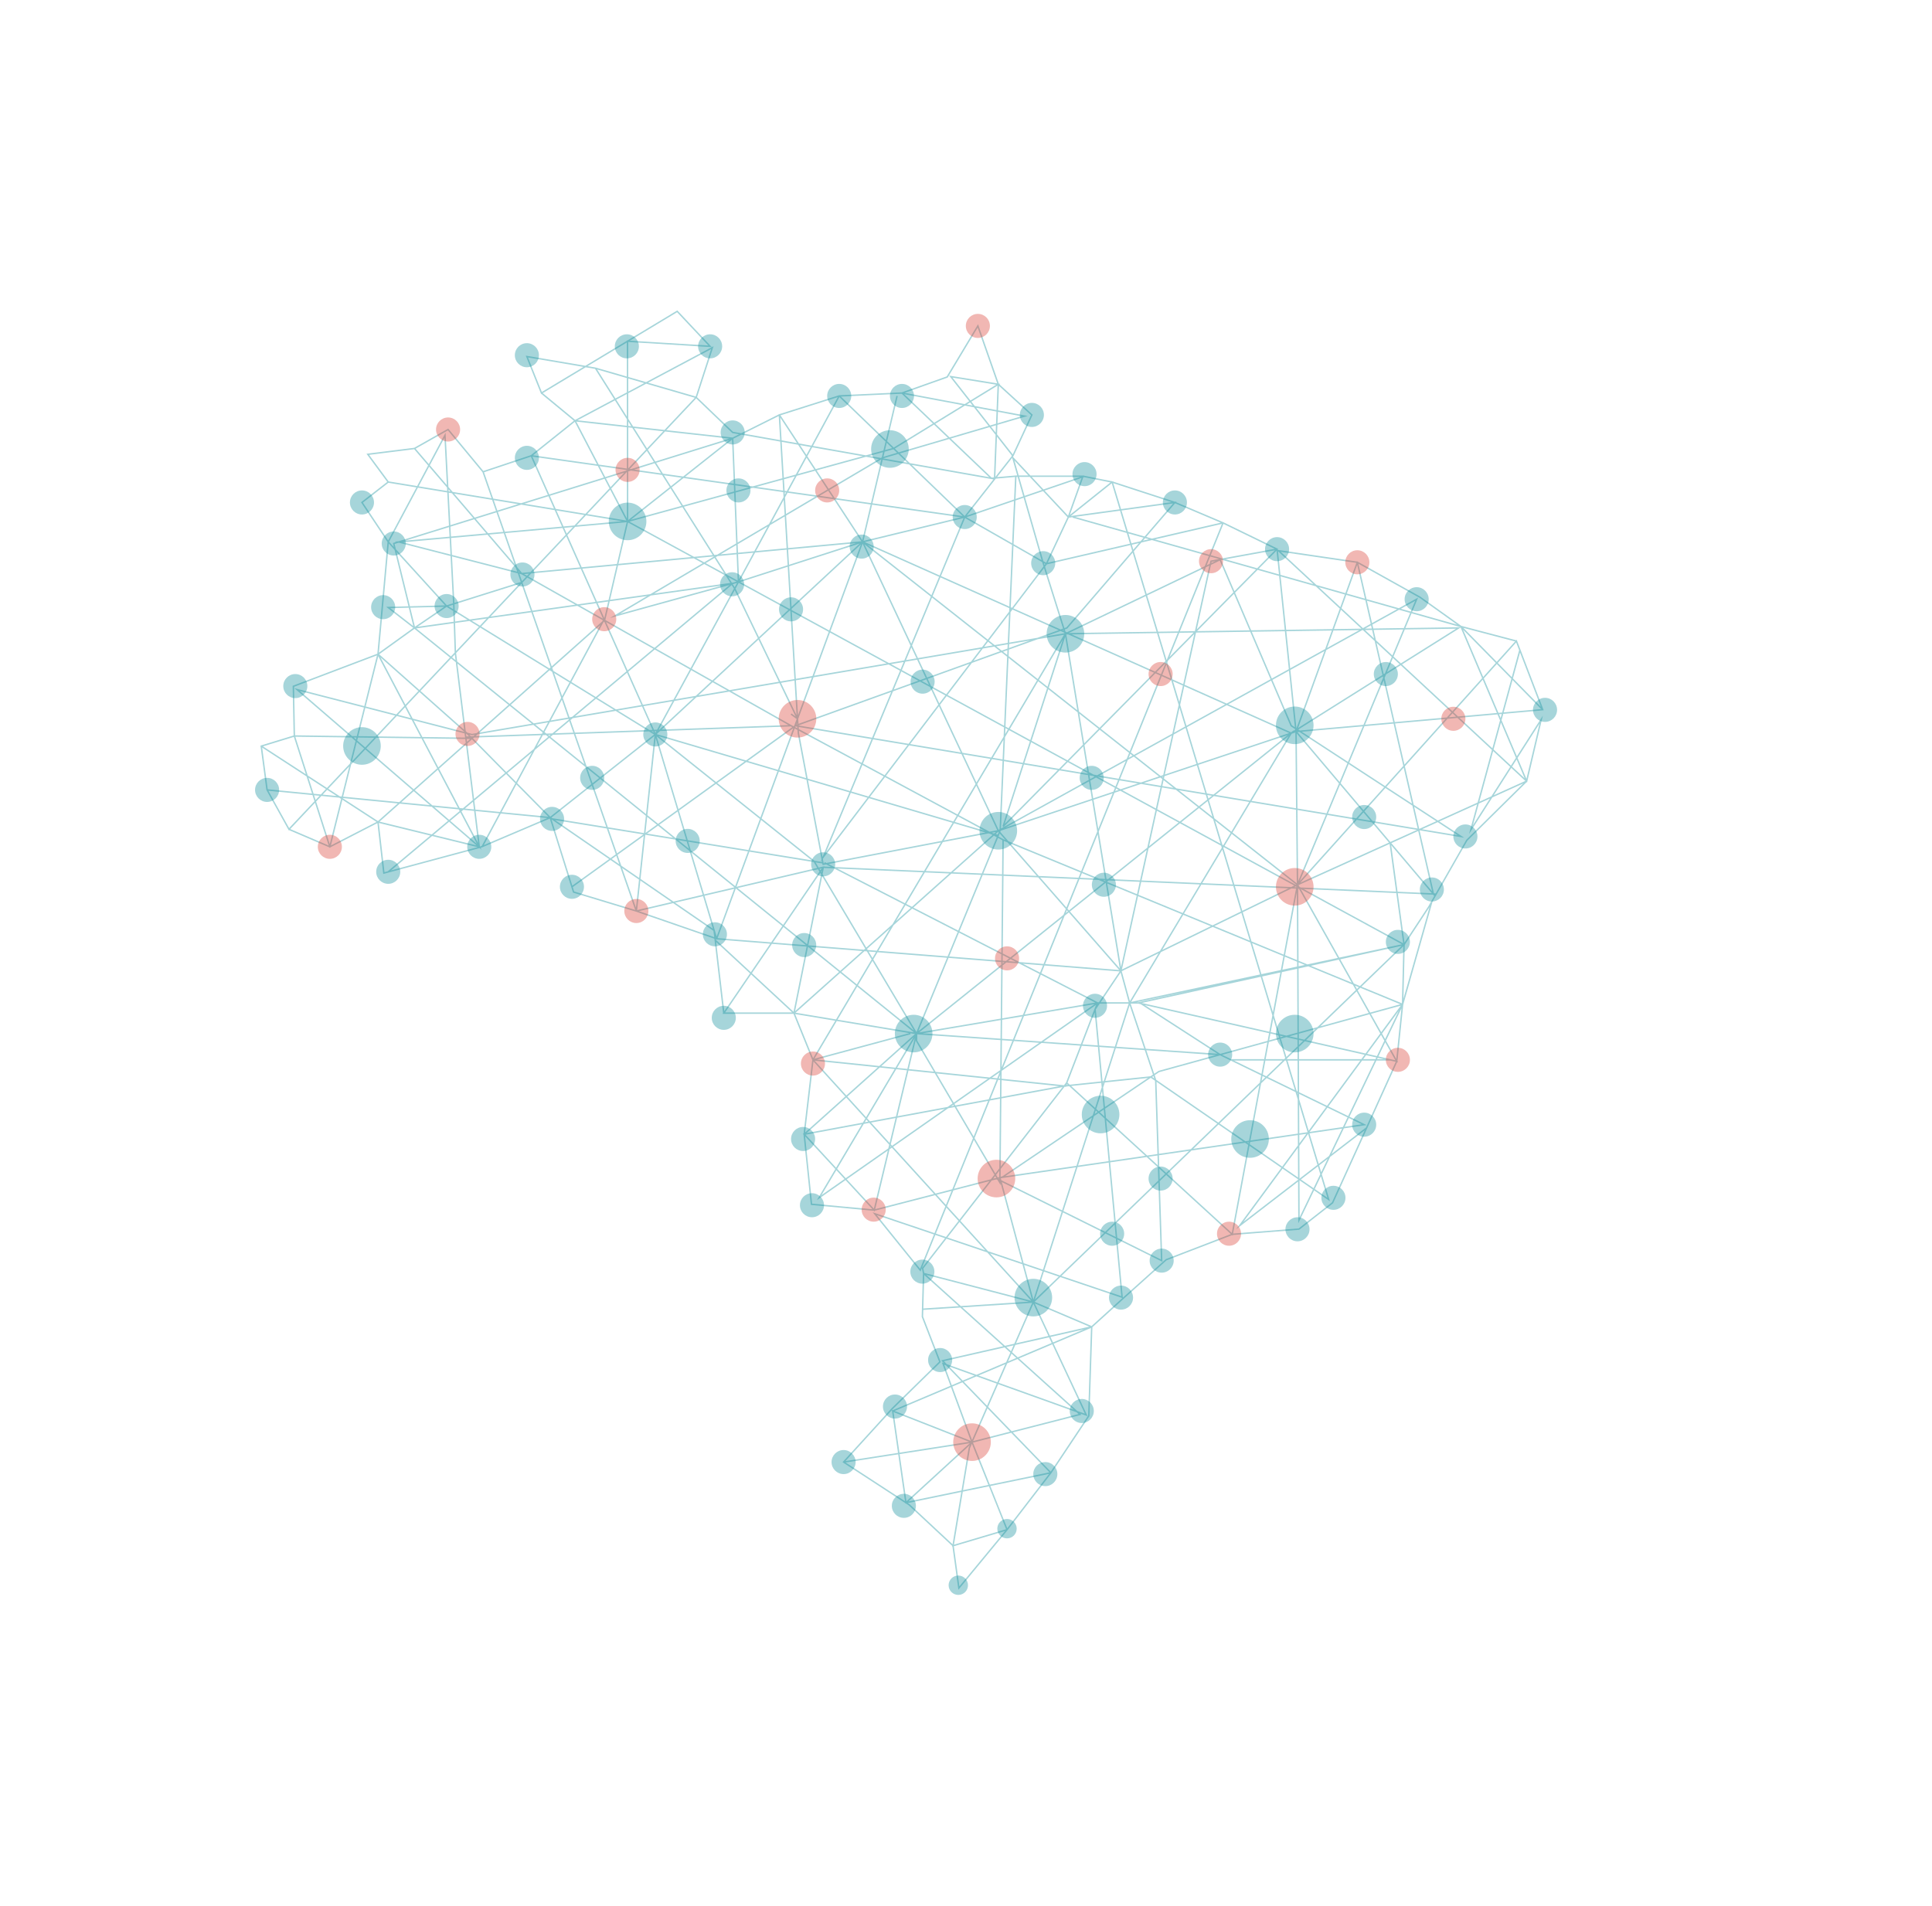 <?xml version="1.0" encoding="utf-8"?>
<svg viewBox="493.116 -1900 3606.884 2600" width="305.295" height="301.268" xmlns="http://www.w3.org/2000/svg">
  <g style="" transform="matrix(7.962, 0, 0, 7.962, -2583.27, -1839.762)">
    <defs>
      <rect id="SVGID_1_" x="446.188" y="4.71" width="305.296" height="301.553"/>
    </defs>
    <clipPath id="SVGID_2_">
      <rect x="446.188" y="4.71" width="305.296" height="301.553"/>
    </clipPath>
    <g clip-path="url(#SVGID_2_)">
      <path fill="#008696" d="M624.775,290.726c0,1.257-1.016,2.276-2.271,2.276c-1.257,0-2.273-1.02-2.273-2.276 c0-1.254,1.017-2.271,2.273-2.271C623.76,288.454,624.775,289.472,624.775,290.726" style="fill-opacity: 0.35;"/>
    </g>
    <g clip-path="url(#SVGID_2_)">
      <path fill="#008696" d="M613.358,303.989c0,1.256-1.019,2.273-2.273,2.273c-1.256,0-2.274-1.018-2.274-2.273 c0-1.255,1.019-2.272,2.274-2.272C612.34,301.717,613.358,302.734,613.358,303.989" style="fill-opacity: 0.35;"/>
    </g>
    <g clip-path="url(#SVGID_2_)">
      <path fill="#008696" d="M611.109,305.051l-1.396-10.11l-0.07,0.021l0.03-0.176l-10.201-9.521l-0.698-0.455l-0.11,0.023 l-0.016-0.105l-14.717-9.592l11.647-12.791l10.999-10.781l-4.08-10.539l0.002-0.033l0.28-10.108l-0.239-1.262l-0.324,0.8 l-11.221-13.906l14.507,4.896l2.54-6.271l-2.399-2.638l-14.129,3.649l-0.05,0.208l-0.169-0.183l-14.788-1.376l-1.721-16.51 l-0.168-0.183l0.182-0.033l2.03-17.287l-4.392-10.806h-16.661l0.145-0.211l-2.034-17.414l-18.348-6.337l-14.799-4.475 l-0.025-0.085l-5.42-17.277l-15.726,6.696l-0.005-0.002l-0.182,0.078l-0.311,0.083l0.246,0.469l-0.473-0.408l-22.604,6.075 l-1.363-11.931l-11.009,5.672l-0.029,0.118l-0.108-0.046l-0.106,0.054l-0.037-0.116l-9.406-4.03l-0.076,0.082l-5.264-9.5 l-1.388-10.408l7.771-2.378l-0.227-11.649l19.861-7.533l2.38-26.173l-0.03-0.033l0.008-0.016L471.029,50l6.154-4.786l-4.864-6.601 l11.203-1.401l7.964-4.501l8.229,9.944l11.155-3.718l10.082-8.065l-7.62-6.294l-0.066,0.041l-3.607-9.018l13.979,2.379 l9.719-5.852v-0.084l0.126,0.008l11.721-7.058l0.092,0.098l8,8.511l0.402-0.214l-3.882,11.96l8.442,8.105l1.919,0.341l8.709-4.356 l-0.019-0.027l0.198-0.063l0.216-0.108l0.003,0.039l13.76-4.364l0.013-0.024l0.148-0.027l0.02,0.019l14.618-0.678l10.528-3.737 l7.342-12.232l4.876,13.933l0.348,0.056l-0.195,0.12l7.796,7.119l-4.499,9.694l-0.143,0.181l4.094,4.372h12.559l-0.014,0.041 l0.093-0.032l0.018,0.055l6.27,1.253l-0.013-0.04l0.295,0.097l0.346,0.068l-0.039,0.031l14.383,4.682l0.402-0.056l-0.141,0.162 l11.234,4.766l-0.004,0.008l12.472,6.067l0.125-0.023l0.038,0.376l18.524,2.716l0.021-0.057l0.146,0.081l0.083,0.012l0.009,0.04 l14.651,8.177l9.57,6.836l12.877,3.387l0.114-0.128l6.338,16.55l-9.479,0.841l-0.406,1.49l3.596,8.47l6.085-9.536l-3.621,15.34 l0.022,0.054l-0.047,0.046l-0.054,0.234l-0.094-0.086l-13.9,13.737l-8.169,14.331l-6.82,23.96l0.025,0.011l-0.063,0.134 l-1.361,13.265l0.159,0.283l-0.234-0.054l-6.445,14.247l-8.573,18.861l-0.032,0.024l-7.91,6.192l-15.569,1.22l-0.032,0.171 l-0.146-0.135l-15.371,5.913l-9.901,8.89l-7.476,6.783l-0.683,20.851l-0.026,0.039l-8.822,13.236l0.006,0.007l-10.354,13.461 L611.109,305.051z M610.04,294.845l1.297,9.402l10.7-12.969L610.04,294.845z M612.135,282.05l-2.07,12.438l12.228-3.637 l-4.025-10.068L612.135,282.05z M599.238,284.714l0.441,0.287l10.06,9.387l2.043-12.264L599.238,284.714z M618.601,280.715 l3.963,9.909l9.812-12.754L618.601,280.715z M613.778,271.137l-14.411,13.207l12.475-2.576l1.676-10.039L613.778,271.137z M597.33,273.232l1.596,11.061l14.855-13.615L597.33,273.232z M584.647,275.201l13.938,9.087l-1.588-11.005L584.647,275.201z M613.835,271.845l-1.642,9.85l5.945-1.227l-3.856-9.645L613.835,271.845z M614.531,270.541l3.942,9.856l13.977-2.886l-8.96-9.271 L614.531,270.541z M623.864,268.146l8.896,9.202l8.756-13.135l0.674-20.564l-8.749,3.7l7.964,16.998l-1.759-0.632l0.328,0.296 L623.864,268.146z M595.505,262.925l-10.872,11.939l12.318-1.913L595.505,262.925z M595.909,263.385l1.373,9.515l16.382-2.544 L595.909,263.385z M617.933,262.495l-3.372,7.69l8.66-2.222L617.933,262.495z M596.147,263.117l17.869,7.017l-4.652-12.605 L596.147,263.117z M609.676,257.398l4.627,12.54l3.378-7.705l-5.642-5.836L609.676,257.398z M618.08,262.161l5.516,5.707 l15.688-4.027l-0.472-0.426l-18.39-6.597L618.08,262.161z M638.987,263.122l1.771,0.635l-7.626-16.278l-7.83,3.31L638.987,263.122 z M595.544,262.88l0.156,0.062l13.548-5.729l-2.024-5.488l0.457,0.165l-0.623-0.646l14.573-3.312l-10.073-9.078l-8.679,0.562 l-0.042,1.551l4.134,10.681l-11.15,10.93L595.544,262.88z M620.558,256.51l17.596,6.313l-13.191-11.891l-2.405,1.017 L620.558,256.51z M612.371,256.257l5.456,5.645l2.278-5.198l-4.757-1.706L612.371,256.257z M607.787,252.285l1.771,4.797 l2.231-0.944l-3.58-3.702L607.787,252.285z M615.807,254.804l4.434,1.592l1.866-4.256L615.807,254.804z M608.924,252.692 l3.197,3.307l2.762-1.169L608.924,252.692z M608.396,252.146l6.943,2.492l6.964-2.946l0.991-2.26l-1.359-1.225l-14.223,3.232 L608.396,252.146z M623.558,249.669l-0.805,1.834l1.933-0.817L623.558,249.669z M623.699,249.345l1.328,1.195l7.962-3.367 l-0.627-1.335l-7.914,1.798L623.699,249.345z M622.337,248.116l1.102,0.991l0.604-1.38L622.337,248.116z M612.025,238.823 l10.006,9.018l2.178-0.495l4.203-9.585L612.025,238.823z M628.682,237.98l-4.065,9.272l7.6-1.728L628.682,237.98z M632.696,245.761l0.601,1.283l7.254-3.068L632.696,245.761z M629.012,237.9l3.538,7.55l9.271-2.107L629.012,237.9z M628.976,237.52l13.356,5.675l7.23-6.56l-14.57-4.918L628.976,237.52z M603.107,231.238l-0.219,7.84l8.321-0.539L603.107,231.238 z M603.573,231.206l8.104,7.304l15.948-1.035L603.573,231.206z M603.095,230.734l25.077,6.535l-10.309-11.334l-9.547-3.222 l-5.421,6.978L603.095,230.734z M631.155,230.422l-2.114,6.567l5.591-5.393L631.155,230.422z M626.51,228.854l2.183,8.129 l2.146-6.669L626.51,228.854z M618.52,226.157l9.818,10.796l-2.209-8.228L618.52,226.157z M648.389,222.89l1.279,13.649 l0.113-0.103l9.978-8.944l15.242-5.863l-15.165-13.876l-1.513,1.459l0.625,18.922L648.389,222.89z M635.264,231.454l14.034,4.736 l-1.263-13.478l-2.448-1.216L635.264,231.454z M631.259,230.103l3.646,1.23l10.362-9.994l-9.646-4.791L631.259,230.103z M626.405,228.464l4.535,1.532l4.379-13.599l-14.023-6.965L626.405,228.464z M591.983,217.201l10.135,12.564l3.259-8.044 L591.983,217.201z M605.697,221.83l-3.141,7.752l5.423-6.982L605.697,221.83z M618.053,225.645l7.972,2.691l-5.023-18.706 l-0.005,0.533l-0.729-1.241l-0.262-0.13l-1.089,0.281l-7.343,9.449L618.053,225.645z M648.352,222.496l10.241,5.086l-0.596-18.056 l-9.961,9.607L648.352,222.496z M608.535,222.433l8.862,2.992l-6.033-6.633L608.535,222.433z M645.844,221.25l2.154,1.069 l-0.271-2.887L645.844,221.25z M605.822,221.518l2.376,0.802l2.937-3.78l-2.842-3.123L605.822,221.518z M679.358,200.928 l-3.838,20.577l15.377-1.204l7.799-6.104l7.683-16.906l-8.103,6.239l-1.957,4.077l1.909,6.326l-3.717-2.561l-3.715,7.74 l-0.043-9.793l-14.52,11.179l10.608-14.413L679.358,200.928z M660.078,207.519l15.127,13.843l3.852-20.642l-0.743-0.512 l-12.549,1.825L660.078,207.519z M635.726,216.224l9.799,4.868l2.163-2.088l-1.326-14.146l-7.319,1.065L635.726,216.224z M687.119,206.275l-9.201,12.503l12.834-9.881l-0.001-0.118L687.119,206.275z M646.693,204.809l1.303,13.897l9.986-9.633 l-0.103-3.11l-2.623-2.399L646.693,204.809z M608.434,215.07l2.911,3.199l7.038-9.06l-8.46,2.186L608.434,215.07z M691.09,209.062 l0.037,8.587l3.104-6.471l-3.108-2.143L691.09,209.062z M621.18,209.001l14.243,7.072l3.251-10.097l-17.617,2.563L621.18,209.001z M576.812,214.491l14.143,1.315l-6.313-6.839l-6.714,4.698l4.324-7.288l-7.089-7.679L576.812,214.491z M594.968,201.744 l-3.364,14.038l13.785-3.562l-9.877-10.857L594.968,201.744z M584.92,208.773l6.365,6.896l3.269-13.637L584.92,208.773z M606.012,212.407l2.171,2.388l1.336-3.294L606.012,212.407z M694.66,211.065l2.971,2.046l-1.527-5.057L694.66,211.065z M582.489,206.636l-3.478,5.861l5.401-3.777L582.489,206.636z M595.789,201.169l9.967,10.957l3.92-1.012l4.847-11.967 l-4.293-7.306l-1.512,0.28L595.789,201.169z M614.736,199.514l-4.658,11.495l8.643-2.233l0.831-1.069L614.736,199.514z M691.403,208.82l2.977,2.052l1.58-3.294l-0.556-1.84L691.403,208.82z M658.226,206.28l0.083,2.479l1.279-1.234L658.226,206.28z M620.505,208.665l0.169,0.084l0.002-0.131l-0.172,0.044L620.505,208.665z M619.735,208.019l-0.482,0.62l0.735-0.189 L619.735,208.019z M691.087,208.603l0.025,0.018l4.188-3.226l-2.19-7.259l-2.058,2.796L691.087,208.603z M582.668,206.334 l2.022,2.189l9.98-6.982l0.209-0.873l-4.651-5.114l-1.308,0.243L582.668,206.334z M687.318,206.006l3.432,2.364l-0.031-6.984 L687.318,206.006z M619.957,207.731l0.369,0.63l0.312-0.081l-0.004-0.018l0.043-0.007l0.014-1.47L619.957,207.731z M621.032,206.348l-0.018,1.836l0.406-0.105l21.182-14.306l0.444-1.383l-5.946-5.441l-0.756,0.079l-0.029,0.078l-0.308-0.032 L621.032,206.348z M642.436,194.291l-20.382,13.764l16.734-2.435L642.436,194.291z M614.896,199.12l4.877,8.301l0.925-1.188 l0.152-16.361l-2.389,0.443L614.896,199.12z M658.211,205.81l1.618,1.481l5.366-5.175l-7.072,1.029L658.211,205.81z M695.69,205.52l0.484,1.609l1.511-3.146L695.69,205.52z M575.278,198.329l7.152,7.747l6.05-10.199L575.278,198.329z M679.427,200.566l7.614,5.248l3.676-4.993l-0.012-2.418l-11.179,1.628L679.427,200.566z M621.188,189.81l-0.15,15.985 l14.486-18.645L621.188,189.81z M642.883,193.988l-3.727,11.578l7.173-1.044l-0.937-9.986l-1.409-1.29L642.883,193.988z M655.688,203.501l2.177,1.993l-0.076-2.3L655.688,203.501z M693.424,198.009l2.163,7.167l2.422-1.865l3.079-6.417 L693.424,198.009z M645.762,194.874l0.9,9.601l8.275-1.204L645.762,194.874z M645.715,194.375l9.65,8.832l2.412-0.35 l-0.567-17.194l-0.99-0.682l-10.708,7.231L645.715,194.375z M701.489,196.835l-2.89,6.021l8.077-6.218l0.558-1.227l6.417-14.185 l-1.302-0.293h-3.229l-6.32,13.171l4.02,1.955L701.489,196.835z M657.553,185.899l0.559,16.909l7.499-1.092l6.206-5.987 L657.553,185.899z M672.099,195.925l-5.92,5.709l11.729-1.706L672.099,195.925z M595.154,200.97l-0.068,0.281l0.197-0.139 L595.154,200.97z M595.249,200.574l0.312,0.344l12.359-8.647l-11.181,2.075L595.249,200.574z M691.042,198.355l0.009,2.013 l1.66-2.256L691.042,198.355z M678.802,200.138l0.322,0.221l0.052-0.276L678.802,200.138z M590.615,195.481l4.36,4.792l1.403-5.86 L590.615,195.481z M672.346,195.687l6.051,4.17l0.844-0.123l2.436-13.047L672.346,195.687z M682.091,186.286l-2.499,13.396 l11.112-1.617l-0.035-8.021l-0.518-1.718l-6.763-3.29L682.091,186.286z M610.58,191.777l4.101,6.978l3.39-8.367L610.58,191.777z M691.011,191.173l0.03,6.843l1.949-0.284L691.011,191.173z M584.814,189.604l-9.308,8.34l13.202-2.449l0.578-0.974 L584.814,189.604z M577.127,181.15l-1.959,16.646l9.42-8.442L577.127,181.15z M697.647,191.972l-4.188,5.691l7.805-1.135 l1.089-2.269L697.647,191.972z M691.005,189.992l2.234,7.403l4.101-5.573l-6.34-3.085L691.005,189.992z M702.655,194.407 l-0.99,2.062l4.026-0.585L702.655,194.407z M657.497,185.453l14.566,10.038l9.719-9.374l0.318-1.707l-9.635-4.688l-14.288,3.936 l-1.046,0.708L657.497,185.453z M589.524,194.78l-0.376,0.632l0.813-0.15L589.524,194.78z M589.703,194.479l0.647,0.711 l6.114-1.134l2.594-10.827l-2.525-0.263L589.703,194.479z M585.065,189.379l4.401,4.839l6.698-11.29l-3.495-0.364L585.065,189.379 z M644.27,193.052l1.076,0.986l-0.15-1.611L644.27,193.052z M599.396,183.264l-2.57,10.725l11.759-2.182l1.149-0.805l-4.171-7.097 L599.396,183.264z M697.851,191.697l4.647,2.26l6.251-13.023h-2.977L697.851,191.697z M643.317,192.637l-0.269,0.834l0.679-0.459 L643.317,192.637z M643.431,192.284l0.583,0.534l1.146-0.772l-0.372-3.974L643.431,192.284z M637.547,186.9l5.615,5.138 l1.546-4.807l-0.101-1.07L637.547,186.9z M645.048,187.26l0.43,4.571l10.095-6.817l-10.142,1.062L645.048,187.26z M609.906,191.292l-0.523,0.366l0.665-0.123L609.906,191.292z M690.998,188.362l6.545,3.184l7.812-10.612h-14.39L690.998,188.362z M610.181,191.1l0.219,0.369l7.82-1.45l1.864-4.603l-1.55-0.161L610.181,191.1z M605.979,183.949l4.033,6.859l8.013-5.606 L605.979,183.949z M620.433,185.452l-1.82,4.494l2.242-0.416l0.038-4.029L620.433,185.452z M621.229,185.535l-0.037,3.932 l13.59-2.521L621.229,185.535z M577.422,180.978l7.416,8.151l7.381-6.611L577.422,180.978z M690.562,188.525l0.103,0.338 l-0.001-0.29L690.562,188.525z M690.431,188.087l0.23,0.112l-0.032-7.266h-2.357L690.431,188.087z M683.645,184.786l6.375,3.101 l-2.099-6.953h-0.28L683.645,184.786z M621.231,185.198l14.626,1.521l0.489-0.631l3.34-8.652l-9.078-0.629l-9.314,6.517 l-0.046,0.116L621.231,185.198z M636.565,186.457l-0.085,0.219l0.289-0.031L636.565,186.457z M636.695,186.121l0.521,0.477 l7.36-0.77l-0.76-8.104l-3.778-0.262L636.695,186.121z M644.942,186.127l0.027,0.292l0.098-0.306L644.942,186.127z M644.156,177.748l0.754,8.044l0.271-0.027l2.501-7.773L644.156,177.748z M648.024,178.015l-2.482,7.711l10.622-1.112l0.568-0.384 l-1.93-5.743L648.024,178.015z M682.414,184.562l-0.216,1.154l0.867-0.837L682.414,184.562z M620.563,185.129l0.331,0.034 l0.009-0.874L620.563,185.129z M656.52,184.779l0.516,0.355l-0.192-0.574L656.52,184.779z M618.955,184.961l1.261,0.131 l0.572-1.414L618.955,184.961z M605.768,183.589l12.677,1.318l2.47-1.727l0.066-7.041l-19.515-1.353v1.484L605.768,183.589z M682.478,184.218l0.846,0.412l3.834-3.696h-4.067L682.478,184.218z M675.723,180.934l6.442,3.133l0.584-3.133H675.723z M655.164,178.511l1.856,5.524l1.041-0.692l13.428-3.699L655.164,178.511z M599.476,182.934l5.877,0.611l-4.223-7.183v-0.335 L599.476,182.934z M596.722,182.647l2.417,0.251l1.737-7.252L596.722,182.647z M624.117,176.357l-2.591,6.394l8.55-5.981 L624.117,176.357z M593.008,182.261l3.347,0.349l4.241-7.148L593.008,182.261z M621.315,176.163l-0.06,6.36l2.509-6.19 L621.315,176.163z M577.92,180.691l14.637,1.522l8.369-7.499l-1.1-0.184l0.062,0.236L577.92,180.691z M709.587,179.964 l3.971,0.897l-2.374-4.224L709.587,179.964z M672.956,179.588l2.204,1.071v-0.062h7.651l0.734-3.926L672.956,179.588z M709.284,180.597h1.578l-1.424-0.322L709.284,180.597z M706.021,180.597h2.89l0.191-0.398l-2.392-0.54L706.021,180.597z M690.964,180.597h14.639l0.75-1.02l-14.021-3.168l-1.38,1.33L690.964,180.597z M688.17,180.597h2.457l-0.01-2.535l-2.488,2.4 L688.17,180.597z M683.152,180.597h4.353l0.244-0.235l-1.352-4.477l-2.493,0.688L683.152,180.597z M711.361,176.268l2.415,4.296 l1.216-11.861L711.361,176.268z M582.592,171.657l-5.234,8.838l22.254-6.001L582.592,171.657z M572.822,170.029l4.208,10.358 l5.207-8.788L572.822,170.029z M686.722,175.796l1.3,4.304l2.594-2.502l-0.007-1.578l-2.581-0.583L686.722,175.796z M706.927,179.362l2.324,0.525l1.732-3.609l-0.774-1.376L706.927,179.362z M654.809,167.93l17.702,11.433l11.103-3.059 l0.335-1.789L654.809,167.93z M655.049,178.165l16.794,1.166l-17.987-11.617l-0.561-0.126h-1.799L655.049,178.165z M692.62,176.13 l13.95,3.152l3.458-4.7l-2.533-4.508l-12.033,3.314L692.62,176.13z M648.13,177.687l6.557,0.455l-3.423-10.191L648.13,177.687z M644.125,177.408l3.663,0.255l3.244-10.075h-6.783l-0.918,1.364L644.125,177.408z M640.164,177.133l3.621,0.252l-0.727-7.748 L640.164,177.133z M690.944,176.095l0.005,1.18l0.989-0.954L690.944,176.095z M631.047,176.502l8.767,0.607l3.174-8.225 l-0.001-0.021l0.021-0.034l0.371-0.957L631.047,176.502z M624.249,176.029l6.265,0.435l12.516-8.757l-16.544,2.802 L624.249,176.029z M684.273,174.588l-0.302,1.616l2.329-0.641l-0.168-0.556L684.273,174.588z M690.943,175.75l1.285,0.291 l2.556-2.465l-3.846,1.059L690.943,175.75z M621.319,175.827l2.577,0.179l2.2-5.431l-4.736,0.802L621.319,175.827z M710.428,174.607l0.732,1.302l3.171-6.604L710.428,174.607z M602.718,174.536l18.267,1.267l0.04-4.368L602.718,174.536z M688.715,175.247l1.891,0.428l-0.003-0.947L688.715,175.247z M686.509,175.093l0.115,0.382l0.708-0.195L686.509,175.093z M686.398,174.723l1.621,0.366l2.581-0.71l-0.065-14.968l-3.575,0.785l-1.89,10.126L686.398,174.723z M684.336,174.257 l1.685,0.382l-1.084-3.598L684.336,174.257z M582.776,171.349l17.92,2.986l-13.314-10.76L582.776,171.349z M621.143,158.904 l-19.233,15.428l19.119-3.237L621.143,158.904z M690.871,159.337l0.064,14.949l4.355-1.199l9.012-8.693l-0.706-1.256l-10.44-4.304 L690.871,159.337z M707.828,169.982l2.419,4.303l4.588-6.233L707.828,169.982z M591.152,157.21l10.119,17.021l7.174-17.409 l-16.296-1.294L591.152,157.21z M654.088,167.423l29.922,6.761l0.716-3.839l-2.732-9.057L654.088,167.423z M608.798,156.85 l-7.064,17.141l0.269-0.24l-0.086,0.146l19.23-15.425l0.005-0.641L608.798,156.85z M587.555,163.283l13.121,10.603l-9.719-16.347 L587.555,163.283z M704.473,164.697l-8.505,8.204l11.358-3.129L704.473,164.697z M572.927,169.707l9.494,1.581l4.695-7.926 l-3.719-3.007L572.927,169.707z M621.48,158.633l-0.116,12.403l4.88-0.825l3.884-9.59l-4.787-2.458l-2.979-0.236L621.48,158.633z M630.428,160.775l-3.795,9.37l16.574-2.808L630.428,160.775z M704.723,164.456l2.937,5.225l7.081-1.95l-9.397-3.873 L704.723,164.456z M556.416,169.646h15.709l-9.627-8.924L556.416,169.646z M682.322,161.216l2.537,8.41l1.746-9.352 L682.322,161.216z M562.691,160.44l9.756,9.047l3.069-15.282l-8.136-0.646L562.691,160.44z M575.85,154.255l-3.032,15.098 l10.316-9.211L575.85,154.255z M554.317,153.136l1.896,16.212l6.037-8.857L554.317,153.136z M705.607,163.603l9.489,3.909 l0.327-13.378L705.607,163.603z M652.861,167.25h0.438l13.259-2.913L652.861,167.25z M644.474,167.25h6.569l-1.898-6.962 L644.474,167.25z M643.775,167.25h0.293l4.842-7.215l-17.615-1.399l-0.74,1.827L643.775,167.25z M658.594,155.502l-6.991,11.677 l30.228-6.433l-2.268-7.513l-8.845-3.645L658.594,155.502z M649.408,159.98l1.914,7.02l6.725-11.232L649.408,159.98z M715.767,153.865l-0.309,12.578l6.125-21.516l-0.043,0.077l-5.698,8.665l0.041,0.022l-0.104,0.1l0.009,0.069L715.767,153.865z M704.099,163.345l0.454,0.808l0.451-0.435L704.099,163.345z M703.833,162.871l1.436,0.593l9.788-9.443l-14.416,3.169 L703.833,162.871z M583.652,160.129l3.638,2.941l3.472-5.859l-1.119-1.883l-0.564-0.045L583.652,160.129z M693.73,158.708 l9.602,3.957l-3.034-5.399L693.73,158.708z M679.964,153.398l2.196,7.276l4.551-0.97l0.612-3.274L679.964,153.398z M626.21,158.232l4.045,2.077l0.688-1.702L626.21,158.232z M554.258,152.622l8.184,7.587l4.554-6.68l-12.467-0.991l-0.013,0.035 l-0.137-0.047l-0.092-0.007l-0.008-0.028l-0.039-0.013L554.258,152.622z M576.41,154.276l6.978,5.639l5.229-4.669L576.41,154.276z M631.427,158.31l17.384,1.381l-11.814-13.502l-0.976,0.783L631.427,158.31z M687.638,156.561l-0.572,3.07l3.468-0.738 l-0.006-1.141L687.638,156.561z M653.232,142.383l-3.785,17.203l8.915-4.346l5.158-8.617L653.232,142.383z M637.258,145.978 l0.014,0.015l11.677,13.343l-3.309-20.082L637.258,145.978z M646.011,139.407L649.233,159l3.684-16.747L646.011,139.407z M690.864,157.891l0.004,0.931l1.487-0.316L690.864,157.891z M690.862,157.527l2.074,0.854l7.134-1.518l-9.109-16.21l-0.172-0.008 L690.862,157.527z M625.434,157.834l5.643,0.447l4.406-10.879l-11.851,9.506L625.434,157.834z M621.488,157.857l-0.004,0.342 l0.389-0.312L621.488,157.857z M622.744,157.619l1.819,0.146l-1.219-0.626L622.744,157.619z M621.491,157.521l0.765,0.06 l0.761-0.61l-1.514-0.777L621.491,157.521z M608.933,156.523l12.224,0.971l0.014-1.473l-9.93-5.099L608.933,156.523z M687.701,156.223l2.825,1.166l-0.069-15.933L687.701,156.223z M590.054,155.36l0.903,1.521l0.82-1.383L590.054,155.36z M691.384,140.719l9.031,16.07l14.708-3.13L691.384,140.719z M621.508,155.816l1.797,0.924l12.437-9.977l0.557-1.374l-6.492-7.419 l-8.128-0.356L621.508,155.816z M592.34,155.205l16.24,1.29l2.359-5.726l-10.671-5.48l-4.361,3.896L592.34,155.205z M679.838,152.984l7.547,3.11l2.889-15.472l-1.073-0.047l-11.425,5.572L679.838,152.984z M611.369,150.611l9.803,5.034 l0.171-18.046l-4.53-0.199L611.369,150.611z M589.842,155.006l2.125,0.17l3.11-5.25l-5.393,4.816L589.842,155.006z M663.832,146.751l-4.921,8.221l11.392-5.555L663.832,146.751z M575.948,153.903l13.016,1.034l0.291-0.26l-10.084-16.962 l-3.247,16.169L575.948,153.903z M579.271,137.222l10.24,17.226l6.13-5.473l2.754-4.648l-16.47-8.456l-2.361-0.104 L579.271,137.222z M567.6,153.24l7.755,0.616l-5.271-4.26L567.6,153.24z M570.272,149.317l5.356,4.328l3.286-16.362l-0.203-0.343 L570.272,149.317z M692.051,140.701l23.34,12.722l-1.607-11.769L692.051,140.701z M714.125,141.669l1.582,11.593l5.546-8.434 l1.418-2.486l-0.263-0.31L714.125,141.669z M554.648,152.211l12.564,0.999l2.608-3.826l-10.896-8.805L554.648,152.211z M671.122,149.392l8.315,3.427l-1.968-6.522L671.122,149.392z M536.197,145.892l17.648,6.095l-0.173-1.476l-9.442-6.501 L536.197,145.892z M553.995,150.38l0.436,1.45l4.108-11.173l-6.97,1.633L553.995,150.38z M600.538,145.05l10.53,5.407 l5.388-13.072l-6.991-0.306L600.538,145.05z M544.672,143.906l8.861,6.1l-2.292-7.638L544.672,143.906z M664.007,146.459 l6.699,2.761l6.665-3.25l-1.808-5.993l-7.479-0.328L664.007,146.459z M559.329,140.473l10.683,8.633l8.51-12.485l-0.337-0.565 L559.329,140.473z M598.694,144.481l-2.225,3.753l3.482-3.108L598.694,144.481z M636.547,145.674l-0.269,0.659l0.497-0.398 L636.547,145.674z M653.306,142.05l10.39,4.281l4.01-6.698l-13.734-0.603L653.306,142.05z M675.92,139.993l1.758,5.828 l10.819-5.277L675.92,139.993z M636.688,145.324l0.35,0.4l8.249-6.616l-1.246-0.514l-4.546-0.199L636.688,145.324z M536.531,138.708l-0.746,6.935l8.071-1.89L536.531,138.708z M521.012,141.275l14.314,4.329l-3.547-10.168l-2.26-1.555 l-8.83,6.366L521.012,141.275z M532.248,135.759l3.258,9.341l0.71-6.608L532.248,135.759z M630.271,137.991l6.168,7.05 l2.699-6.661L630.271,137.991z M598.866,144.191l1.353,0.695l8.77-7.829l-5.747-0.252L598.866,144.191z M582.729,135.906 l15.837,8.132l4.294-7.249L582.729,135.906z M536.571,138.328l7.727,5.321l6.848-1.604l-3.072-10.236l-3.33-2.691l-7.03-1.141 l-0.032,0.022L536.571,138.328z M548.535,132.182l2.937,9.786l7.111-1.666L548.535,132.182z M645.947,139.017l7.043,2.903 l0.639-2.904l-7.291-0.32l-0.393,0.315L645.947,139.017z M722.623,141.705l0.4,0.018l7.175-12.574l13.364-13.208l-7.255,3.28 l-5.468,8.57l1.896-6.955l-8.88,4.016l5.854,3.82l-10.453-1.74l-0.018,0.007L722.623,141.705z M714.08,141.33l8.033,0.353 l-9.523-11.263L714.08,141.33z M691.38,140.335l22.357,0.981l-1.527-11.197l-21.356,9.657l0.22,0.391L691.38,140.335z M712.619,129.934l9.551,11.297l-3.243-14.149L712.619,129.934z M689.834,140.267l0.502,0.021l0.023-0.127l-0.146-0.08 L689.834,140.267z M675.816,139.652l13.314,0.584l0.721-0.352l-16.517-9.004l-0.109,0.184L675.816,139.652z M562.103,131.937 l-3.033,8.252l18.936-4.436l-0.812-1.365L562.103,131.937z M548.364,131.612l10.407,8.411l2.993-8.141l-14.001-2.274 L548.364,131.612z M515.707,124.372l4.875,15.538l8.644-6.231L515.707,124.372z M673.508,130.592l16.715,9.112l0.08-0.04 l-15.099-11.907L673.508,130.592z M668.281,139.321l7.179,0.315l-2.469-8.182L668.281,139.321z M675.379,127.467l15.068,11.884 l-0.002-0.264l-0.162-16.978l-10.637-1.771L675.379,127.467z M654.043,138.697l13.858,0.608l4.96-8.284l-0.145-0.477l-9.654-5.263 l-7.368,5.909L654.043,138.697z M704.515,124.478l-13.239,14.738l20.8-9.406l-4.009-4.741L704.515,124.478z M690.618,122.165 l0.158,16.713l6.511-15.603L690.618,122.165z M645.025,138.638l0.555,0.229l-0.033-0.206L645.025,138.638z M697.628,123.332 l-6.476,15.519l12.969-14.438L697.628,123.332z M646.736,138.376l6.966,0.306l1.574-7.157L646.736,138.376z M645.834,138.337 l0.392,0.017l9.166-7.352l1.944-8.842l-8.239-4.492l-1.394,0.465l-3.692,9.115L645.834,138.337z M644.113,138.261l1.377,0.061 l-1.723-10.476l-3.566,8.803L644.113,138.261z M639.629,138.065l3.496,0.154l-3.05-1.257L639.629,138.065z M532.061,135.222 l4.197,2.89l1.057-9.849l-6.139,4.424L532.061,135.222z M629.965,137.641l9.308,0.409l0.492-1.216l-16.431-6.77L629.965,137.641z M621.681,137.278l7.82,0.343l-6.865-7.845l-0.881-0.363L621.681,137.278z M616.948,137.07l4.397,0.192l0.075-8.001l-1.026-0.552 L616.948,137.07z M609.824,136.758l6.769,0.297l3.505-8.505l-0.675-0.363L609.824,136.758z M578.92,136.633l0.094,0.159 l0.085-0.42L578.92,136.633z M475.215,125.205l1.32,11.544l0.777-0.209l-0.004-0.005l9.989-8.369L475.215,125.205z M603.436,136.478l5.912,0.259l9.764-8.717l-0.369-0.199l-0.583-0.171l-10.709,2.053L603.436,136.478z M622.837,129.494 l17.054,7.027l3.772-9.312l-1.206-7.328l-21.418,7.141l-0.107,0.294L622.837,129.494z M582.014,135.538l21.041,0.922l3.955-6.674 l-26.357,5.052L582.014,135.538z M487.703,128.265l-9.637,8.073l20.311-5.457L487.703,128.265z M578.528,135.975l0.202,0.339 l0.312-0.46L578.528,135.975z M577.626,134.458l0.722,1.213l0.992-0.251l0.07,0.003l0.232-0.055l-0.014,0.064l1.579,0.069 l-1.092-0.562l-0.853,0.163l-0.073-0.392L577.626,134.458z M529.81,133.672l1.782,1.227l-0.7-2.007L529.81,133.672z M579.323,133.61l0.208,1.101l0.099-0.019l-0.011-0.006l0.154-0.299l0.393,0.202l27.072-5.188l2.507-4.232l-19.604-5.778 L579.323,133.61z M578.793,134.307l0.331,0.053l-0.075-0.39L578.793,134.307z M577.386,134.078l1.397,0.228l0.228-0.545 l-3.532-18.691l-6.474-1.908l-4.041,10.991L577.386,134.078z M562.221,131.615l14.489,2.353l-11.868-9.483L562.221,131.615z M516.543,124.537l12.973,8.933l1.261-0.908l-2.112-6.056L516.543,124.537z M575.84,115.176l3.406,18.02l0.025-0.062l6.278-15.096 L575.84,115.176z M529.041,126.567l2.02,5.79l6.182-4.457L529.041,126.567z M585.874,118.133l-5.792,13.925l9.715-12.769 L585.874,118.133z M547.656,129.25l14.227,2.311l2.683-7.297l-10.293-8.226l-8.698,6.27L547.656,129.25z M545.412,129.227 l2.491,2.012l-0.507-1.69L545.412,129.227z M497.896,122.411l1.025,8.323l0.413-0.12l4.108-7.66L497.896,122.411z M657.644,122.328l-1.835,8.339l6.934-5.561L657.644,122.328z M454.431,126.635l9.024,3.867l-3.216-10.03L454.431,126.635z M466.663,119.752l-2.683,10.73l10.707-5.516L466.663,119.752z M488.022,127.997l10.099,2.474l-6.429-5.549L488.022,127.997z M672.998,130.315l0.215,0.117l1.727-2.883l-3.642-2.871L672.998,130.315z M503.805,122.989l-3.977,7.414l14.902-6.344 L503.805,122.989z M460.503,120.192l3.204,9.996l2.657-10.631l-0.425-0.276l-4.191-0.41L460.503,120.192z M491.952,124.704 l6.246,5.391l-3.876-7.376L491.952,124.704z M663.346,125.054l9.232,5.032l-1.74-5.771l-3.313-2.612L663.346,125.054z M494.587,122.498l3.894,7.411l-0.928-7.531l-2.527-0.247L494.587,122.498z M708.579,125.154l3.814,4.512l6.266-2.833 L708.579,125.154z M610.078,125.266l-2.4,4.05l9.781-1.875L610.078,125.266z M621.661,129.01l0.478,0.197l-1.34-1.532 l-0.276,0.722L621.661,129.01z M544.886,128.801l2.402,0.39l-2.001-6.674l-4.322,3.115L544.886,128.801z M538.098,127.698 l6.119,0.994l-3.534-2.856L538.098,127.698z M719.807,126.683l8.377,1.395l-4.69-3.061L719.807,126.683z M619.857,127.798 l0.484,0.143l0.205-0.555l-0.1-0.114L619.857,127.798z M475.371,124.896l12.246,3.001l3.817-3.198l-3.818-3.295l-7.499-0.734 L475.371,124.896z M618.879,127.51l0.603,0.177l0.419-0.373L618.879,127.51z M528.915,126.207l8.473,1.376l0.436-4.058 l-10.692-8.64l-1.696,1.344L528.915,126.207z M538.136,123.777l-0.407,3.772l2.683-1.933L538.136,123.777z M611.196,123.377 l7.214,3.882l1.809-0.347l-4.915-10.466L611.196,123.377z M671.128,124.116l3.985,3.143l4.178-6.98l-8.274-1.378l-1.177,0.944 L671.128,124.116z M610.254,124.968l7.05,2.079l-6.279-3.38L610.254,124.968z M615.51,116.097l5.031,10.71l0.209-0.116 l0.709-16.04l-2.478-0.412L615.51,116.097z M642.78,119.774l1.124,6.837l3.378-8.338L642.78,119.774z M719.154,126.574l0.056,0.01 l3.949-1.785l-5.188-3.387L719.154,126.574z M708.244,124.758l10.552,1.757l-1.23-5.368l-6.341-4.139l-4.912,5.467 L708.244,124.758z M621.792,110.707l-0.696,15.793l20.576-11.392l-0.184-1.122l-6.663-1.109l-13.116,13.281l-0.12-0.117 l-0.159-0.053l4.706-14.558L621.792,110.707z M449.313,117.653l4.864,8.759l5.944-6.306l-0.461-1.439L449.313,117.653z M641.729,115.456l-19.597,10.849l20.27-6.757L641.729,115.456z M515.895,124.092l12.643,2.053l-3.382-9.696l-9.472,7.498 L515.895,124.092z M733.134,120.657l-1.39,5.09l4.004-6.272L733.134,120.657z M626.472,111.485l-4.505,13.933l12.451-12.609 L626.472,111.485z M538.178,123.379l2.516,2.033l4.491-3.237l-5.064-16.88L538.178,123.379z M657.72,121.986l5.306,2.893 l4.229-3.391l-5.165-4.073l-3.245-0.54L657.72,121.986z M590.358,119.104l19.562,5.766l0.808-1.363l-16.828-9.059L590.358,119.104 z M466.749,119.406l8.256,5.367l4.657-4.147l-12.902-1.263L466.749,119.406z M704.78,124.182l2.951,0.491l-1.646-1.946 L704.78,124.182z M717.863,120.94l5.658,3.694l9.328-4.219l3.365-12.338l-8.077-7.502l-2.34,0.208l-10.003,11.137L717.863,120.94z M488.196,121.461l3.499,3.021l2.468-2.067l-0.206-0.389L488.196,121.461z M697.76,123.013l6.627,1.103l1.48-1.647l-5.275-6.24 L697.76,123.013z M554.556,115.834l10.132,8.097l3.995-10.865l-7.302-2.152L554.556,115.834z M667.793,121.486l2.875,2.267 l-1.11-3.681L667.793,121.486z M503.978,122.669l10.979,1.075l-7.486-7.584L503.978,122.669z M507.635,115.85l7.781,7.882 l9.622-7.618l-1.419-4.068l-8.428-6.81l-3.382,2.833L507.635,115.85z M594.106,114.177l16.795,9.041l4.229-7.14l-3.303-7.031 l-12.267-2.042L594.106,114.177z M527.401,114.67l10.465,8.458l1.966-18.298L527.401,114.67z M690.616,121.823l6.804,1.133 l2.928-7.017l-9.899-11.708L690.616,121.823z M497.854,122.069l5.762,0.564l3.607-6.724l-2.16-2.188l-7.467,6.255L497.854,122.069 z M700.737,115.879l5.356,6.336l4.846-5.394l-8.328-5.435L700.737,115.879z M495.386,121.828l2.126,0.208l-0.222-1.802 L495.386,121.828z M540.355,104.917l5.117,17.052l8.527-6.147L540.355,104.917z M649.532,117.523l7.879,4.295l1.101-4.999 l-4.582-0.762L649.532,117.523z M494.172,121.708l0.746,0.073l2.322-1.946l-1.6-12.989l-6.321,5.629L494.172,121.708z M679.832,120.028l10.447,1.739l-0.168-17.773l-0.85,0.283L679.832,120.028z M487.755,121.08l6.016,0.589l-4.71-8.962 l-5.417,4.825L487.755,121.08z M662.776,117.529l4.746,3.743l1.93-1.548l-0.344-1.142L662.776,117.529z M480.459,120.366 l6.716,0.657l-3.785-3.267L480.459,120.366z M711.451,116.755l6.006,3.92l-1.938-8.45L711.451,116.755z M466.842,119.033 l13.162,1.289l3.13-2.787l-11.098-9.578l-3.301,3.501L466.842,119.033z M736.492,108.336l-3.244,11.9l2.829-1.28l4.41-6.91 L736.492,108.336z M671.368,118.619l8.109,1.351l9.045-15.11L671.368,118.619z M460.026,118.703l0.36,1.124l0.939-0.997 L460.026,118.703z M495.946,106.576l1.601,13.003l7.279-6.098l-7.782-7.883L495.946,106.576z M669.477,118.645l0.258,0.853 l0.837-0.671L669.477,118.645z M642.041,115.283l0.684,4.157l4.723-1.574l0.364-0.898l-4.44-2.421L642.041,115.283z M586.004,117.821l4.01,1.182l3.588-4.716l-5.007-2.695L586.004,117.821z M466.054,118.955l0.45,0.044l1.761-7.041l-4.93,5.23 L466.054,118.955z M462.04,118.562l3.289,0.322l-2.229-1.447L462.04,118.562z M740.736,112.279l-4.098,6.424l7.408-3.35 L740.736,112.279z M669.369,118.286l1.554,0.259l17.395-13.952l-20.971,6.991L669.369,118.286z M459.914,118.354l1.703,0.167 l1.196-1.271l-4.109-2.671L459.914,118.354z M449.159,117.301l10.39,1.017l-1.291-4.029l-10.4-6.761L449.159,117.301z M662.229,117.097l6.771,1.127l-1.971-6.534l-7.603,2.534l-0.124,0.564L662.229,117.097z M648.107,117.13l-0.24,0.597l0.828-0.277 L648.107,117.13z M575.77,114.805l9.91,2.92l2.617-6.293l-14.581-7.849l0.031,0.515L575.77,114.805z M472.268,107.712 l11.119,9.597l5.513-4.909l-3.69-7.022l-10.608-0.141L472.268,107.712z M648.236,116.817l0.896,0.489l4.097-1.366l-4.345-0.723 L648.236,116.817z M458.542,114.072l4.507,2.93l5.382-5.711l1.326-5.302l-0.959-0.829l-13.168-0.175L458.542,114.072z M658.915,116.546l2.624,0.437l-2.317-1.828L658.915,116.546z M643.725,114.358l4.215,2.297l0.605-1.495L643.725,114.358z M702.743,111.071l8.423,5.498l4.262-4.744l-2.275-9.92l-6.839,0.607L702.743,111.071z M654.611,115.83l3.973,0.662l0.345-1.568 l-0.476-0.375L654.611,115.83z M524.115,112.447l1.201,3.446l1.548-1.225L524.115,112.447z M612.23,109.115l3.107,6.614 l3.288-5.549L612.23,109.115z M649.013,114.897l4.896,0.815l4.231-1.411l-5.909-4.66l-1.405,0.777L649.013,114.897z M540.812,104.853l13.472,10.764l6.689-4.822L540.812,104.853z M505.321,113.505l2.066,2.095l3.729-6.95L505.321,113.505z M690.613,103.906l9.879,11.685l1.833-4.391l-11.239-7.336L690.613,103.906z M641.838,114.043l0.146,0.891l1.04-0.576l-0.31-0.169 L641.838,114.043z M742.219,109.958l2.082,4.906l3.061-12.966L742.219,109.958z M644.189,114.094l4.484,0.747l1.686-4.162 L644.189,114.094z M740.922,111.991l2.963,2.752l-1.886-4.441L740.922,111.991z M569.121,112.845l6.287,1.853l-1.995-10.559 l-0.044-0.743l-0.646-0.348L569.121,112.845z M658.835,114.422l0.173,0.137l0.047-0.21L658.835,114.422z M523.904,111.845 l3.23,2.61l12.616-9.988l-1.185-0.729l-17.277,0.609L523.904,111.845z M652.55,109.465l5.973,4.709l0.615-0.205l2.042-9.282 L652.55,109.465z M588.724,111.281l5.084,2.736l5.381-7.073l-8.1-1.349L588.724,111.281z M642.825,113.867l0.835,0.139 l6.898-3.819l0.572-1.413l-6.89-5.434l-3.57,3.615l1.037,6.303L642.825,113.867z M661.571,104.471l-2.062,9.375l7.423-2.475 l-2.552-8.456L661.571,104.471z M448.036,107.244l10.061,6.539l-2.808-8.759L448.036,107.244z M635.113,112.583l6.316,1.052 l-0.027-0.16l-4.661-2.541L635.113,112.583z M497.294,105.375l7.79,7.891l6.46-5.412l1.729-3.225l-15.764,0.555L497.294,105.375z M636.988,110.686l4.346,2.369l-0.954-5.804L636.988,110.686z M561.727,110.666l7.072,2.084l3.592-9.771L561.727,110.666z M626.576,111.162l8.132,1.354l1.726-1.749l-8.271-4.509L626.576,111.162z M485.592,105.382l3.566,6.788l6.434-5.729l-0.115-0.927 L485.592,105.382z M736.592,107.97l4.079,3.789l1.169-1.831l-3.52-8.291L736.592,107.97z M713.491,101.875l2.211,9.644 l9.605-10.693L713.491,101.875z M515.454,105.016l7.954,6.429l-2.471-7.086l-4.905,0.173L515.454,105.016z M664.681,102.749 l2.57,8.516l21.433-7.144l-14.66-6.544L664.681,102.749z M573.691,103.189l14.736,7.932l2.321-5.583l-17.086-2.845 L573.691,103.189z M621.807,110.368l4.435,0.738l1.621-5.012l-4.857-2.648l-0.965,1.629L621.807,110.368z M691.626,103.816 l10.831,7.069l3.479-8.339L691.626,103.816z M470.042,106.235l-1.139,4.556l2.88-3.054L470.042,106.235z M540.372,104.372 l20.945,6.173l10.831-7.806l-0.321-0.172l-30.674,1.08L540.372,104.372z M628.268,105.932l8.413,4.586l3.631-3.677l-1.247-7.582 l-6.885-5.429L628.268,105.932z M619.164,109.928l2.309,0.384l0.204-4.625L619.164,109.928z M651.405,108.991l-0.38,0.938 l0.922-0.51L651.405,108.991z M612.057,108.745l6.752,1.124l2.9-4.894l0.096-2.184l-13.457-7.336l-1.565,2.058L612.057,108.745z M651.537,108.667l0.729,0.575l9.008-4.988l1.48-6.727l-1.736-5.756l-2.233-0.997L651.537,108.667z M599.792,106.703l11.863,1.975 l-5.103-10.863L599.792,106.703z M644.479,103.1l6.783,5.35l7.215-17.812l-1.174-0.524L644.479,103.1z M728.589,100.535 l7.726,7.177l1.793-6.576l-0.592-1.393L728.589,100.535z M470.134,105.87l1.879,1.623l2.131-2.262l-3.838-0.05L470.134,105.87z M513.662,104.615l-1.426,2.658l2.688-2.252l-0.533-0.432L513.662,104.615z M591.222,105.276l8.196,1.365l6.975-9.167 l-1.948-4.145l-2.336-1.273l-6.338,2.284L591.222,105.276z M639.456,99.567l1.148,6.978l3.371-3.414L639.456,99.567z M495.815,105.518l0.08,0.652l0.721-0.641L495.815,105.518z M623.177,103.157l4.79,2.611l3.933-12.16l-2.09-1.647L623.177,103.157 z M469.319,105.167l0.528,0.457l0.113-0.448L469.319,105.167z M573.642,102.35l17.239,2.869l4.462-10.726l-21.703,7.82 L573.642,102.35z M485.414,105.044l10.021,0.133l-0.119-0.969l-11.96-3.078L485.414,105.044z M474.913,104.905l10.118,0.134 l-2.114-4.022l-3.492-0.899L474.913,104.905z M495.665,104.297l0.076,0.612l0.601-0.021l-0.55-0.558L495.665,104.297z M470.39,104.845l4.067,0.054l4.597-4.876l-7.008-1.804L470.39,104.845z M496.424,104.493l0.375,0.378l0.578-0.021l0.354-0.316 l-0.688,0.117L496.424,104.493z M468.923,104.825l1.121,0.015l1.677-6.706l-15.03-3.868L468.923,104.825z M498.355,104.43 l-0.452,0.403l15.554-0.547l0.169-0.315l-2.184-1.765L498.355,104.43z M455.563,104.648l12.838,0.17l-13.017-11.235l16.418,4.225 l2.978-11.909l-19.439,7.372L455.563,104.648z M514.903,104.571l0.286,0.229l0.297-0.25L514.903,104.571z M622.133,102.971 l-0.061,1.391l0.638-1.077L622.133,102.971z M495.965,104.028l1.093,0.281l1.147-0.194l7.421-6.609l-11.99-9.69l1.954,15.864 L495.965,104.028z M514.055,103.885l0.45,0.364l1.401-0.049l3.851-3.226l-0.06-0.17l-4.39,0.746L514.055,103.885z M519.875,101.312l-3.423,2.868l4.369-0.154L519.875,101.312z M539.888,103.691l0.17,0.379l0.214-0.393L539.888,103.691z M662.953,98.187l-1.285,5.85l2.614-1.448L662.953,98.187z M539.17,103.717l0.5,0.308l-0.143-0.32L539.17,103.717z M520.15,101.082l1.023,2.932l16.875-0.593l-7.303-4.495l-10.063,1.71L520.15,101.082z M505.893,97.72l-7.062,6.288l12.264-2.084 L505.893,97.72z M674.392,97.373l14.729,6.575l0.65-0.522l-0.12,0.201l0.414-0.261l-0.019-0.181l-1.036-0.675l-0.019-0.047 l-4.558-10.651L674.392,97.373z M483.146,100.729l12.126,3.121l-0.001-0.003l-10.535-9.362l-3.128,3.318L483.146,100.729z M511.884,102.131l1.904,1.539l1.1-2.049L511.884,102.131z M690.819,103.29l0.358,0.233l14.902-1.324l4.608-11.043l-0.071-0.309 L690.819,103.29z M531.247,98.841l7.406,4.558l0.727-0.025l-2.448-5.498L531.247,98.841z M537.273,97.817l2.467,5.543l0.719-0.025 l3.635-6.677L537.273,97.817z M484.966,94.24l10.244,9.102l-1.949-15.83l-1.109-0.896L484.966,94.24z M544.516,96.586 l-3.668,6.735l0.168-0.006l8.076-7.506L544.516,96.586z M549.694,95.707l-8.166,7.591l29.738-1.046l-13.896-7.849L549.694,95.707z M572.84,102.73l0.506,0.272l-0.021-0.365l-0.373-0.062l-0.074,0.053L572.84,102.73z M690.364,102.992l0.011,0.007l6.556-18.104 l-7.988,4.422L690.364,102.992z M622.149,102.598l0.731,0.398l6.662-11.245l-6.683-5.271L622.149,102.598z M697.377,84.648 l-6.62,18.285L710.538,90.5l-1.828-7.971l-2.754-2.558l-0.134,0.002L697.377,84.648z M639.376,99.076l4.837,3.815l12.763-12.925 l-20.099-8.971l-0.475,0.007L639.376,99.076z M689.281,102.285l0.721,0.47l-1.378-13.26l-3.894,2.155L689.281,102.285z M571.949,102.25l0.502,0.271l0.146-0.106l0.581-1.578l-1.41-1.042l0.198-0.271l0.969,0.715l-3.779-7.839l-11.259,1.913 L571.949,102.25L571.949,102.25z M663.102,97.514l1.481,4.909l9.061-5.016l-9.579-4.275L663.102,97.514z M608.553,95.186 l13.268,7.232l0.715-16.194l-1.33-1.049l-6.939,2.501L608.553,95.186z M710.817,91.719l-4.359,10.447l6.62-0.588L710.817,91.719z M573.271,101.755l-0.108,0.373l0.127-0.046L573.271,101.755z M573.549,100.799l0.07,1.164l21.898-7.89l1.902-4.574l-2.66-1.45 l-17.624,2.995L573.549,100.799z M506.146,97.493l5.39,4.356l3.554-0.604l2.886-5.38l-2.132-6.109l-0.597-0.368L506.146,97.493z M711.041,91.186l2.374,10.361l12.22-1.085l1.083-1.205l-11.896-11.052l-3.439,2.161L711.041,91.186z M518.125,96.297 l-2.616,4.877l4.076-0.692L518.125,96.297z M479.688,99.838l3.018,0.777l-1.343-2.554L479.688,99.838z M737.867,99.711 l0.383,0.902l0.262-0.959L737.867,99.711z M518.341,95.895l1.581,4.53l0.614-0.104l5.282-4.426l-5.621-3.459L518.341,95.895z M726.964,99.485l-0.838,0.933l1.682-0.149L726.964,99.485z M727.189,99.234l1.069,0.994l9.12-0.81l-3.324-7.828L727.189,99.234z M526.121,96.08l-4.929,4.128l9.119-1.549L526.121,96.08z M573.01,91.745l0.489,8.218l3.256-8.854L573.01,91.745z M569.502,92.341 l3.661,7.596l-0.485-8.136L569.502,92.341z M472.127,97.892l7.19,1.851l1.881-1.997l-6.121-11.65L472.127,97.892z M734.304,91.314 l3.427,8.072l0.875-0.078l2.158-7.915l-3.412-3.473L734.304,91.314z M741.037,91.672l-2.074,7.605l8.779-0.78L741.037,91.672z M715.115,88.019l11.827,10.987l6.968-7.757l-5.042-11.874L715.115,88.019z M632.29,93.489l6.694,5.278l-2.833-17.219 L632.29,93.489z M526.392,95.853l4.421,2.721l5.979-1.016l-3.378-7.589L526.392,95.853z M741.138,91.296l6.528,6.644 l-4.871-12.718L741.138,91.296z M533.682,89.746l3.451,7.754l7.165-1.218l3.859-7.086l-8.255-4.663L533.682,89.746z M475.598,86.366l5.844,11.121l3.042-3.227L475.598,86.366z M493.576,87.335l12.305,9.944l9.067-8.074l-15.973-9.829l-5.643,5.985 L493.576,87.335z M664.14,92.796l9.871,4.406l10.291-5.699l-4.767-11.141l-12.702,0.188L664.14,92.796z M604.944,93.601 l1.678,3.571l1.428-1.878L604.944,93.601z M661.424,91.952l1.479,4.902l0.851-3.862L661.424,91.952z M548.449,89.362l-3.729,6.849 l4.819-0.819l3.622-3.368L548.449,89.362z M520.355,92.138l5.734,3.529l7.183-6.017l-5.199-11.683l-0.22,0.196L520.355,92.138z M516.297,90.035l1.894,5.429l1.719-3.206L516.297,90.035z M553.47,92.197l-3.326,3.092l6.765-1.149L553.47,92.197z M604.702,93.086l3.555,1.937l5.431-7.14l-9.775,3.521L604.702,93.086z M553.729,91.957l3.705,2.093l11.571-1.966l-4.77-9.895 L553.729,91.957z M475.29,85.642l9.424,8.374l7.176-7.612l-8.319-6.724L475.29,85.642z M597.717,89.662l-1.771,4.257l5.769-2.078 L597.717,89.662z M629.982,91.669l2.026,1.598l3.572-11.048L629.982,91.669z M602.532,91.903l1.671,0.912l-0.607-1.294 L602.532,91.903z M661.295,91.527l2.531,1.13l2.589-11.771l-6.146,6.223l-0.176,0.435L661.295,91.527z M564.492,81.95 l4.857,10.076l3.309-0.562l-0.953-15.982l-0.16-0.086L564.492,81.95z M516.123,89.533l3.945,2.429l7.054-13.148l-11.246,10.015 L516.123,89.533z M548.61,89.066l4.812,2.718l10.661-9.912l-5.424-11.256L548.61,89.066z M597.847,89.35l4.291,2.339l1.314-0.474 l-2.02-4.299l-2.77,0.471L597.847,89.35z M622.879,86.067l6.837,5.392l6.159-10.395l-6.167,1.048l-6.763,2.437L622.879,86.067z M572.051,75.671l0.938,15.736l3.899-0.662l3.81-10.361L572.051,75.671z M658.912,90.463l1.978,0.883l-0.998-3.306L658.912,90.463 z M679.897,80.357l4.7,10.983l3.986-2.207l-0.924-8.892L679.897,80.357z M601.775,86.857l1.994,4.244l10.293-3.709l2.29-3.01 L601.775,86.857z M737.576,87.67l3.29,3.349l1.726-6.329l-0.699-1.825L737.576,87.67z M729.446,79.876l4.712,11.098l2.957-3.292 L729.446,79.876z M580.995,80.546l-3.725,10.134l17.013-2.891L580.995,80.546z M657.555,89.858l1.049,0.468l1.052-2.594 L657.555,89.858z M709.147,82.935l1.691,7.375l0.274-0.172l1.617-3.876L709.147,82.935z M712.992,86.506l-1.386,3.321l2.96-1.86 L712.992,86.506z M637.676,80.984l19.552,8.727l2.428-2.458l-1.981-6.566L637.676,80.984z M528.492,78.087l5.048,11.339 l6.052-5.069L528.492,78.087z M595.295,87.959l2.256,1.229l0.721-1.735L595.295,87.959z M499.211,79.126l15.999,9.846l0.274-0.245 l-4.511-12.932l-9.937,1.395L499.211,79.126z M687.998,80.237l0.907,8.719l8.198-4.54l1.571-4.338L687.998,80.237z M540.18,84.303 l8.139,4.598l10.155-18.647l-0.527-0.835L540.18,84.303z M511.313,75.748l4.443,12.737l11.827-10.532l0.156-0.291l-5.981-3.379 L511.313,75.748z M713.131,86.175l1.73,1.607l12.944-8.136l-12.025,0.179L713.131,86.175z M581.112,80.227l13.705,7.472 l3.607-0.613l1.449-3.487l-11.22-23.887L581.112,80.227z M729.494,79.445l7.846,7.986l4.303-4.79L729.494,79.445z M616.834,84.299 l-2.194,2.884l6.254-2.253l-1.378-1.087L616.834,84.299z M492.383,86.371l0.819,0.662l-0.167-1.354L492.383,86.371z M600.067,84.01l-1.252,3.01l2.47-0.419L600.067,84.01z M658.023,80.682l1.9,6.299l0.059-0.061l2.555-6.306L658.023,80.682z M600.242,83.59l1.387,2.952l15.021-2.553l1.144-1.504l-12.871-10.15L600.242,83.59z M662.902,80.609l-2.304,5.688l5.666-5.738 L662.902,80.609z M483.981,79.582l8.139,6.578l0.868-0.921l-0.226-6.888L483.981,79.582z M709.015,82.352l3.854,3.579l2.545-6.102 l-6.954,0.103L709.015,82.352z M621.578,85.042l0.976,0.769l0.05-1.139L621.578,85.042z M477.549,59.674l-2.327,25.603 l7.704-5.547l-0.039,0.005l0.404-0.275l-6.35-4.938l5.213-0.131l-3.251-13.228L477.549,59.674z M493.097,78.303l0.216,6.591 l5.37-5.698l-2.218-1.366L493.097,78.303z M619.963,83.768l1.304,1.028l1.354-0.488l0.043-1L619.963,83.768z M623.002,83.251 l-0.041,0.935l4.871-1.755L623.002,83.251z M699.034,80.073l-1.483,4.096l7.56-4.186L699.034,80.073z M528.325,77.606l11.54,6.52 l17.566-14.715l-28.026,7.731l8.722-5.155l-8.781,1.231L528.325,77.606z M618.057,82.692l-0.926,1.215l2.03-0.345L618.057,82.692z M618.261,82.425l1.347,1.062l3.07-0.522l0.3-6.74L618.261,82.425z M589.09,59.85l10.959,23.33l4.601-11.061L589.09,59.85z M623.333,75.755l-0.315,7.152l6.604-1.122l4.995-1.799l-10.826-4.833L623.333,75.755z M605.058,72.013l12.94,10.205l5.004-6.577 l0.036-0.823l-16.149-7.208L605.058,72.013z M706.443,79.963l2.133,1.982l-0.46-2.006L706.443,79.963z M558.855,70.254 l5.485,11.379l6.893-6.408l-11.633-6.341L558.855,70.254z M635.06,80.184l-3.562,1.282l4.488-0.763l-0.039-0.123L635.06,80.184z M655.05,71.993l-18.083,8.665l20.605-0.306L655.05,71.993z M636.223,80.335l0.332,0.148l18.397-8.815l-2.978-9.87l-15.33,17.815 l-0.583,0.21L636.223,80.335z M655.357,71.846l2.564,8.501l4.753-0.07l6.001-14.813L655.357,71.846z M669.125,65.248 l-6.085,15.023l3.521-0.052l3.379-15.362L669.125,65.248z M675.725,71.458l-8.643,8.753l12.311-0.183L675.725,71.458z M635.515,80.019l0.298,0.133l-0.068-0.215L635.515,80.019z M572.028,75.275l8.786,4.79l7.421-20.187L572.01,74.963 L572.028,75.275z M675.98,71.199l3.774,8.824l7.871-0.116l-1.313-12.633l-5.05-1.424L675.98,71.199z M686.66,67.372l1.303,12.529 l10.834-0.161l1.739-4.805l-5.642-5.24L686.66,67.372z M670.325,64.673l-3.332,15.149l8.589-8.698l-3.186-7.444L670.325,64.673z M624,74.879l11.072,4.942l0.572-0.206l-4.464-14.177L624,74.879z M700.805,75.184l-1.647,4.551l6.442-0.096L700.805,75.184z M707.865,78.842l-1.418,0.785l1.592-0.024L707.865,78.842z M708.171,78.673l0.212,0.925l7.173-0.106l1.48-3.55l-2.605-0.735 L708.171,78.673z M700.929,74.841l5.03,4.673l1.828-1.012l-1.268-5.528l-4.459-1.258L700.929,74.841z M631.43,65.11l4.53,14.392 l0.488-0.176l15.41-17.91l-0.417-1.387l-19.594,4.534L631.43,65.11z M717.362,76.034l-1.441,3.453l12.913-0.192l-0.011-0.027 L717.362,76.034z M491.108,74.535l-6.844,4.667l8.486-1.19l-0.082-2.517L491.108,74.535z M482.58,74.717l1.101,4.477l6.857-4.677 L482.58,74.717z M477.892,74.834l5.405,4.205l-1.061-4.314L477.892,74.834z M496.985,77.758l1.934,1.189l1.585-1.683 L496.985,77.758z M717.492,75.721l10.573,2.982l-8.797-6.284l-14.371-8.02l1.905,8.305l7.587,2.141l4.511-2.497L717.492,75.721z M706.889,73.078l1.204,5.254l5.88-3.255L706.889,73.078z M493.013,75.707l0.074,2.259l2.927-0.411L493.013,75.707z M492.999,75.304l3.539,2.178l4.335-0.608l7.274-7.718l-15.194,4.775l0.002,0.022L492.999,75.304z M522.307,74.206l5.467,3.089 l-1.615-3.629L522.307,74.206z M526.504,73.618l1.579,3.547l0.907-3.896L526.504,73.618z M508.645,69.119l-7.239,7.68l9.455-1.327 L508.645,69.119z M538.992,71.865l-7.242,4.281l24.082-6.643L538.992,71.865z M714.849,74.976l2.317,0.653l1.052-2.519 L714.849,74.976z M508.904,68.843l2.297,6.582l10.076-1.414l-11.253-6.357L508.904,68.843z M491.506,74.385l1.15,0.708 l-0.034-1.059L491.506,74.385z M559.959,68.696l11.534,6.289l0.172-0.16l-0.58-9.715L559.959,68.696z M623.384,74.604l0.305,0.135 l7.371-9.69l-0.314-1.022l-6.726-3.844L623.384,74.604z M695.604,69.896l5.057,4.697l1.074-2.967L695.604,69.896z M571.415,65.003 l0.569,9.525l15.984-14.859L571.415,65.003z M607.018,67.299l16.036,7.158l0.638-14.46L612.674,53.7L607.018,67.299z M479.377,61.685l3.121,12.698l8.234-0.207L479.377,61.685z M479.21,61l11.946,13.142l1.448-0.456L492.028,62.6l-12.14-3.125 l-0.979,0.304L479.21,61z M510.263,67.402l11.562,6.533l4.19-0.588l-3.447-7.749l-11.626,1.083L510.263,67.402z M492.369,62.687 l0.566,10.896l15.561-4.89l-0.711-2.039L492.369,62.687z M522.92,65.565l3.442,7.732l2.71-0.379l1.887-8.101L522.92,65.565z M531.311,64.784l-1.883,8.084l9.452-1.326l12.279-7.258l-2.111-1.151L531.311,64.784z M702.175,71.399l4.258,1.202l-1.818-7.938 L702.175,71.399z M589.799,59.981l14.984,11.816l1.799-4.325L589.799,59.981z M652.234,61.496l3.024,10.024l13.604-6.52 l0.963-2.378l-13.337-3.762l-2.481,0.574L652.234,61.496z M551.504,64.471l-11.759,6.95l17.882-2.508l-1.065-1.684L551.504,64.471 z M695.064,69.394l6.786,1.914l2.571-7.102l-17.742-2.602L695.064,69.394z M672.708,63.552l3.129,7.314l5.057-5.121l-7.937-2.239 L672.708,63.552z M558.205,69.202l0.451,0.715l0.542-0.993L558.205,69.202z M686.622,67.012l7.733,2.182l-8.31-7.718 L686.622,67.012z M557.166,67.558l0.824,1.304l0.345-0.048l0.753-0.208L557.166,67.558z M508.176,66.755l0.604,1.73l0.944-1.001 l-1.048-0.592l-0.034,0.003l-0.021-0.026L508.176,66.755z M563.445,61.792l-3.563,6.576l11.183-3.604l-0.218-3.661L563.445,61.792 z M556.797,66.974l2.558,1.393l-0.248-6.171l-4.456,0.415l-0.443,0.261L556.797,66.974z M559.441,62.165l0.237,5.875l3.364-6.21 L559.441,62.165z M509.262,66.837l0.699,0.395l0.476-0.504L509.262,66.837z M589.154,59.325l17.558,7.837l5.598-13.46 L589.154,59.325z M681.533,65.576l4.74,1.337l-0.577-5.554L681.533,65.576z M551.841,64.271l4.353,2.373l-2.275-3.601 L551.841,64.271z M507.634,65.203l1.149,1.342l2.002-0.187l8.233-8.735l-0.713-1.601l-13.453,1.207L507.634,65.203z M508.043,66.374l0.194,0.05l-0.299-0.349L508.043,66.374z M519.166,57.955l-7.875,8.356l11.133-1.037L519.166,57.955z M492.352,62.335l15.301,3.938l-0.315-0.899l-6.654-7.771l-8.537,0.766L492.352,62.335z M673.71,63.369l7.454,2.104l4.168-4.223 L673.71,63.369z M519.417,57.69l3.359,7.551l8.264-0.77l2.282-9.797l-12.087,1.084L519.417,57.69z M670.151,62.714l-0.839,2.07 l0.72-0.344l0.17-0.774l2.021-0.368L670.151,62.714z M631.165,64.268l0.142,0.455l0.199-0.26L631.165,64.268z M571.181,61.072 l0.214,3.586l15.735-5.071L571.181,61.072z M501.093,57.566l5.94,6.935l-2.526-7.242L501.093,57.566z M533.648,54.738 l-2.258,9.701l17.13-1.595L533.648,54.738z M670.482,63.958l-0.065,0.299l0.967-0.463L670.482,63.958z M631.03,63.803l0.654,0.374 l5.005-10.686l-5.73-6.12l-4.239,1.446L631.03,63.803z M637.002,53.614l-4.947,10.556l19.288-4.464l-0.757-2.512l-12.717-3.587 l0.032-0.116L637.002,53.614z M549.648,63.077l1.849,1.008l2.242-1.326l-0.038-0.06L549.648,63.077z M624.036,59.807l6.575,3.758 l-4.21-14.638l-1.915,0.653L624.036,59.807z M670.279,62.401l2.694,0.761l12.317-2.246l-12.038-5.857L670.279,62.401z M533.986,54.539l15.133,8.25l4.38-0.407l-7.104-11.246L533.986,54.539z M546.733,51.042l7.14,11.304l0.671-0.062l4.459-2.637 l-0.477-11.839L546.733,51.042z M657.171,58.703l12.782,3.607l2.935-7.244L657.171,58.703z M480.868,59.38l11.143,2.868 l-0.199-3.849L480.868,59.38z M559.02,60.029l-3.691,2.181l3.764-0.35L559.02,60.029z M559.347,59.834l0.081,1.994l3.809-0.354 l3.139-5.794L559.347,59.834z M566.937,55.349l-3.299,6.088l7.188-0.669l-0.444-7.456L566.937,55.349z M651.77,59.953l0.35,1.161 l1.335-1.55L651.77,59.953z M570.707,53.12l0.454,7.616l17.181-1.6l-6.451-9.849l-3.793-0.536L570.707,53.12z M477.62,59.252 l1.114,1.227l-0.228-0.927l0.763-0.236l-0.373-0.096l0.958-0.085l11.804-3.667l-0.403-7.772l-6.878-1.133L477.62,59.252z M650.969,57.302l0.702,2.329l2.153-0.499l0.708-0.824L650.969,57.302z M612.999,53.499l10.709,6.12l0.438-9.923L612.999,53.499z M558.858,47.716l0.474,11.737l7.354-4.347l3.426-6.323l-0.069-1.171l-7.128-1.008L558.858,47.716z M590.871,50.558l-2.009,8.492 l22.838-5.546L590.871,50.558z M654.891,58.409l-0.513,0.595l1.439-0.333L654.891,58.409z M491.676,55.813l-10.229,3.177 l10.346-0.928L491.676,55.813z M471.482,50.074l5.917,8.876l6.627-12.445l-6.564-1.081L471.482,50.074z M582.334,49.351 l6.229,9.51l1.974-8.35L582.334,49.351z M655.133,58.127l1.365,0.386l16.125-3.731l-10.704-4.542L655.133,58.127z M492.007,55.71 l0.12,2.322l8.287-0.742l-2.836-3.31L492.007,55.71z M650.854,56.92l3.922,1.107l6.68-7.763l-12.109,1.659L650.854,56.92z M518.659,55.99l0.609,1.368l1.464-1.553L518.659,55.99z M497.929,53.872l2.896,3.381l3.569-0.32l-1.596-4.574L497.929,53.872z M503.119,52.259l1.62,4.643l13.422-1.204l-1.716-3.855l-7.835-1.29L503.119,52.259z M638.437,53.417l12.034,3.396l-1.463-4.844 L638.437,53.417z M516.842,51.908l1.673,3.758l2.564-0.23l2.309-2.449L516.842,51.908z M523.788,53.052l-2.204,2.338l10.622-0.953 L523.788,53.052z M491.594,47.751l0.396,7.613l5.351-1.662l-4.991-5.827L491.594,47.751z M570.15,49.419l-2.902,5.354l3.111-1.839 L570.15,49.419z M524.066,52.757l9.168,1.509l-3.773-7.233L524.066,52.757z M533.703,42.758l0.004,11.381l9.723-7.697 l-1.799-2.848l-7.297-1.032L533.703,42.758z M543.609,46.727l-9.32,7.38l11.918-3.268L543.609,46.727z M529.705,46.774 l3.671,7.035l-0.006-10.923L529.705,46.774z M492.864,47.96l4.825,5.633l4.998-1.553l-0.912-2.613L492.864,47.96z M590.948,50.229 l21.154,2.991L599.57,41.126l-6.208-1.102L590.948,50.229z M647.067,45.534l-9.598,7.677l11.44-1.567L647.067,45.534z M600.163,41.231l12.412,11.979l6.742-8.58L600.163,41.231z M631.307,47.253l5.519,5.891l3.159-8.852L631.307,47.253z M619.879,44.455l-6.805,8.663l11.088-3.782l0.232-5.273L619.879,44.455z M640.391,44.155l-3.145,8.804l9.523-7.617l-6.214-1.243 L640.391,44.155z M570.452,48.86l0.232,3.883l6.88-4.067l-6.513-0.921L570.452,48.86z M516.68,51.541l6.986,1.15l5.631-5.973 l-1.163-2.229l-12.821,3.982L516.68,51.541z M502.153,49.49l0.854,2.451l4.862-1.51L502.153,49.49z M647.409,45.507l1.838,6.09 l11.877-1.626L647.409,45.507z M509.327,50.33l6.955,1.146l-1.293-2.905L509.327,50.33z M543.874,46.517l2.671,4.229l11.968-3.282 l-0.06-1.489l-11.788-1.667L543.874,46.517z M502.026,49.128l6.56,1.08l6.267-1.947l-3.992-8.968l-10.986,3.663L502.026,49.128z M582.088,48.977l8.527,1.206l2.416-10.217l-0.053-0.009l-12.109,7.158L582.088,48.977z M624.731,44.046l-0.228,5.173l1.805-0.616 l-1.311-4.557H624.731z M492.524,47.563l9.125,1.502l-2.139-6.131l-8.104-9.792l-7.571,4.279l3.101,3.619l3.925-7.372 l0.662,12.727L492.524,47.563z M578.561,48.478l3.084,0.437l-1.066-1.629L578.561,48.478z M625.347,44.046l1.28,4.449l4.08-1.392 l-2.862-3.057H625.347z M571.223,47.44l6.806,0.962l2.365-1.399l-2.884-4.403l-4.306,1.181L571.223,47.44z M570.381,47.66 l0.034,0.564l0.281-0.52L570.381,47.66z M511.229,39.295l3.946,8.866l12.8-3.976l-1.42-2.723L511.229,39.295z M491.576,47.407 l0.433,0.072l-0.456-0.534L491.576,47.407z M570.361,47.318l0.506,0.072l1.888-3.485l-2.556,0.701L570.361,47.318z M558.79,46.021 l0.055,1.351l3.23-0.886L558.79,46.021z M484.544,46.25l6.692,1.102l-0.042-0.825l-4.193-4.893L484.544,46.25z M563.729,46.38 l6.292,0.89l-0.153-2.574L563.729,46.38z M628.306,44.046l2.749,2.938l8.613-2.938H628.306z M577.851,42.507l2.834,4.325 l11.786-6.966l-3.031-0.538L577.851,42.507z M528.46,44.387l1.08,2.072l3.21-3.404L528.46,44.387z M558.776,45.68l4.116,0.582 l6.956-1.907l-0.514-8.593l-9.11-1.616l-1.874,0.936L558.776,45.68z M542.067,43.656l1.627,2.576l2.514-1.991L542.067,43.656z M477.511,45.092l6.683,1.1l2.573-4.833l-3.26-3.806l-10.577,1.322L477.511,45.092z M487.172,41.315l3.993,4.662l-0.575-11.082 L487.172,41.315z M547.028,44.019l11.411,1.613l-0.416-10.32L547.028,44.019z M569.675,35.821l0.503,8.442l2.8-0.768l2.316-4.275 l-1.779-2.717L569.675,35.821z M609.312,35.046l9.599,9.156l0.521-0.045l0.395-9.973l-1.418-1.809L609.312,35.046z M599.73,40.812 l18.6,3.3l-9.392-8.957l-11.555,3.392L599.73,40.812z M623.712,39.574l-3.549,4.518l4.408-0.382h0.33L623.712,39.574z M526.964,41.521l1.338,2.564l4.917-1.527l0.126-0.134L526.964,41.521z M620.146,34.592l-0.373,9.458l3.826-4.869l-0.067-0.232 l0.136,0.145l0.005-0.006L620.146,34.592z M541.831,43.284l4.741,0.67l10.795-8.546l-17.146,5.326L541.831,43.284z M625.252,43.71 h2.278l-3.289-3.513L625.252,43.71z M575.504,39.539l-2.077,3.833l3.889-1.066L575.504,39.539z M535.084,42.33l6.312,0.892 l-1.507-2.385L535.084,42.33z M534.035,42.181l0.271,0.039l5.396-1.677l-1.653-2.619L534.035,42.181z M575.686,39.204l1.971,3.008 l11.012-3.021l-11.837-2.101L575.686,39.204z M526.773,41.154l6.596,0.933l-0.003-9.695l-11.852-1.316L526.773,41.154z M533.7,32.429l0.003,9.614l4.16-4.414l-3.221-5.096L533.7,32.429z M511.361,38.975l15.001,2.122l-5.198-9.966L511.361,38.975z M593.459,39.7l5.678,1.008l-2.124-2.051L593.459,39.7z M538.286,37.671l1.749,2.769l17.324-5.382l-15.035-1.67L538.286,37.671z M590.195,39.121l2.719,0.482l0.234-0.138l0.293-1.234L590.195,39.121z M593.81,38.129l-0.283,1.201l3.207-0.941l-0.854-0.827 L593.81,38.129z M576.998,36.78l12.426,2.205l4.104-1.126l0.494-2.087L583.203,25.33L576.998,36.78z M573.969,36.583l1.508,2.301 l1.005-1.855L573.969,36.583z M620.168,34.073l3.685,4.698l4.276-9.226l-7.512-6.859l-0.228,5.752l6.966,1.31l-7.1,2.084 L620.168,34.073z M596.199,37.405l0.906,0.875l11.553-3.392l-3.271-3.121L596.199,37.405z M594.304,36.042l-0.405,1.715 l1.699-0.466L594.304,36.042z M535.07,32.582l3.03,4.795l3.805-4.037L535.07,32.582z M594.394,35.662l1.556,1.502l9.186-5.637 l-7.326-6.988l-14.25,0.666l10.554,10.186l2.452-10.374l0.327,0.077L594.394,35.662z M573.716,36.197l2.935,0.521l6.164-11.376 l-13.422,4.257L573.716,36.197z M569.654,35.477l3.607,0.64l-3.926-5.992L569.654,35.477z M560.729,33.893l8.586,1.523 l-0.336-5.647L560.729,33.893z M542.613,33.081l15.54,1.727l1.521-0.761l-1.574-0.279l-8.47-8.132L542.613,33.081z M605.683,31.585l3.349,3.193l9.153-2.688l-3.429-4.371l-2.122-0.399L605.683,31.585z M618.756,32.273l1.092,1.392l0.068-1.732 L618.756,32.273z M534.841,32.218l7.354,0.817l7.119-7.552l-11.405-3.305l-4.211,2.243l0.002,5.99L534.841,32.218z M533.699,32.091l0.715,0.08l-0.715-1.13V32.091z M521.779,30.767l11.587,1.287l-0.002-1.544l-2.794-4.424L521.779,30.767z M615.257,27.813l3.275,4.175l1.397-0.411l0.113-2.864L615.257,27.813z M620.377,28.777l-0.107,2.701l5.649-1.658L620.377,28.777z M598.403,24.642l7.028,6.703l6.711-4.118L598.403,24.642z M513.639,24.394l7.604,6.281l9.147-4.873l-4.483-7.097l-2.201-0.374 L513.639,24.394z M530.866,25.927l2.498,3.954l-0.003-5.283L530.866,25.927z M614.944,27.415l5.112,0.961l0.227-5.75l-6.14,3.767 L614.944,27.415z M613.058,27.06l1.386,0.26l-0.588-0.75L613.058,27.06z M598.511,24.325l14.055,2.643l1.081-0.663l-4.722-6.019 l11.287,1.822l-4.58-13.083l-7.034,11.72L598.511,24.325z M609.72,20.754l4.215,5.374l6.055-3.715L609.72,20.754z M526.388,18.838 l4.301,6.806l2.673-1.424v-3.361L526.388,18.838z M538.334,21.951l11.181,3.24l3.607-11.114L538.334,21.951z M510.193,16.032 l3.238,8.094l9.768-5.881L510.193,16.032z M533.696,20.957l0.001,3.085l3.752-1.998L533.696,20.957z M533.696,20.607l4.177,1.211 l15.405-8.205l-19.585-1.211L533.696,20.607z M524.146,18.066l1.892,0.322l7.323,2.122l-0.004-7.989L524.146,18.066z M534.074,12.088l18.405,1.138l-7.335-7.805L534.074,12.088z" style="fill-opacity: 0.35;"/>
    </g>
    <g clip-path="url(#SVGID_2_)">
      <path fill="#008696" d="M605.024,174.604c0,2.436-1.974,4.412-4.408,4.412c-2.437,0-4.411-1.977-4.411-4.412 c0-2.435,1.975-4.408,4.411-4.408C603.051,170.196,605.024,172.17,605.024,174.604" style="fill-opacity: 0.35;"/>
    </g>
    <g clip-path="url(#SVGID_2_)">
      <path fill="#D83127" d="M577.79,100.776c0,2.436-1.974,4.411-4.409,4.411s-4.41-1.975-4.41-4.411c0-2.435,1.975-4.409,4.41-4.409 S577.79,98.341,577.79,100.776" style="fill-opacity: 0.35;"/>
    </g>
    <g clip-path="url(#SVGID_2_)">
      <path fill="#008696" d="M640.616,80.837c0,2.436-1.976,4.411-4.41,4.411c-2.437,0-4.41-1.975-4.41-4.411 c0-2.435,1.974-4.41,4.41-4.41C638.641,76.427,640.616,78.402,640.616,80.837" style="fill-opacity: 0.35;"/>
    </g>
    <g clip-path="url(#SVGID_2_)">
      <path fill="#008696" d="M599.465,37.502c0,2.436-1.976,4.411-4.41,4.411c-2.437,0-4.411-1.975-4.411-4.411 c0-2.435,1.975-4.409,4.411-4.409C597.489,33.093,599.465,35.067,599.465,37.502" style="fill-opacity: 0.35;"/>
    </g>
    <g clip-path="url(#SVGID_2_)">
      <path fill="#008696" d="M694.383,102.308c0,2.436-1.976,4.41-4.411,4.41c-2.435,0-4.41-1.974-4.41-4.41 c0-2.436,1.976-4.409,4.41-4.409C692.407,97.898,694.383,99.872,694.383,102.308" style="fill-opacity: 0.35;"/>
    </g>
    <g clip-path="url(#SVGID_2_)">
      <path fill="#D83127" d="M694.383,140.182c0,2.436-1.976,4.41-4.411,4.41c-2.435,0-4.41-1.975-4.41-4.41 c0-2.435,1.976-4.41,4.41-4.41C692.407,135.771,694.383,137.747,694.383,140.182" style="fill-opacity: 0.35;"/>
    </g>
    <g clip-path="url(#SVGID_2_)">
      <path fill="#008696" d="M694.383,174.604c0,2.436-1.976,4.412-4.411,4.412c-2.435,0-4.41-1.977-4.41-4.412 c0-2.435,1.976-4.408,4.41-4.408C692.407,170.196,694.383,172.17,694.383,174.604" style="fill-opacity: 0.35;"/>
    </g>
    <g clip-path="url(#SVGID_2_)">
      <path fill="#008696" d="M624.874,127.036c0,2.437-1.976,4.411-4.411,4.411s-4.409-1.974-4.409-4.411 c0-2.435,1.974-4.409,4.409-4.409S624.874,124.602,624.874,127.036" style="fill-opacity: 0.35;"/>
    </g>
    <g clip-path="url(#SVGID_2_)">
      <path fill="#008696" d="M648.857,193.588c0,2.435-1.976,4.412-4.41,4.412c-2.436,0-4.41-1.978-4.41-4.412s1.975-4.409,4.41-4.409 C646.882,189.179,648.857,191.153,648.857,193.588" style="fill-opacity: 0.35;"/>
    </g>
    <g clip-path="url(#SVGID_2_)">
      <path fill="#D83127" d="M624.435,208.612c0,2.436-1.974,4.41-4.409,4.41c-2.437,0-4.41-1.975-4.41-4.41 c0-2.435,1.974-4.409,4.41-4.409C622.461,204.203,624.435,206.178,624.435,208.612" style="fill-opacity: 0.35;"/>
    </g>
    <g clip-path="url(#SVGID_2_)">
      <path fill="#008696" d="M633.087,236.532c0,2.437-1.975,4.41-4.41,4.41c-2.435,0-4.409-1.974-4.409-4.41 c0-2.434,1.975-4.409,4.409-4.409C631.112,232.123,633.087,234.099,633.087,236.532" style="fill-opacity: 0.35;"/>
    </g>
    <g clip-path="url(#SVGID_2_)">
      <path fill="#D83127" d="M618.713,270.427c0,2.436-1.975,4.411-4.41,4.411s-4.41-1.976-4.41-4.411c0-2.437,1.975-4.41,4.41-4.41 S618.713,267.99,618.713,270.427" style="fill-opacity: 0.35;"/>
    </g>
    <g clip-path="url(#SVGID_2_)">
      <path fill="#008696" d="M683.906,199.332c0,2.436-1.975,4.409-4.41,4.409c-2.437,0-4.41-1.974-4.41-4.409 c0-2.437,1.974-4.409,4.41-4.409C681.932,194.923,683.906,196.896,683.906,199.332" style="fill-opacity: 0.35;"/>
    </g>
    <g clip-path="url(#SVGID_2_)">
      <path fill="#008696" d="M537.949,54.486c0,2.436-1.976,4.411-4.409,4.411c-2.437,0-4.412-1.975-4.412-4.411 c0-2.435,1.976-4.41,4.412-4.41C535.974,50.076,537.949,52.051,537.949,54.486" style="fill-opacity: 0.35;"/>
    </g>
    <g clip-path="url(#SVGID_2_)">
      <path fill="#008696" d="M475.665,107.148c0,2.436-1.974,4.411-4.408,4.411c-2.436,0-4.411-1.975-4.411-4.411 c0-2.435,1.976-4.41,4.411-4.41C473.691,102.738,475.665,104.713,475.665,107.148" style="fill-opacity: 0.35;"/>
    </g>
    <g clip-path="url(#SVGID_2_)">
      <path fill="#008696" d="M560.869,69.228c0,1.56-1.266,2.823-2.823,2.823c-1.561,0-2.824-1.263-2.824-2.823 c0-1.558,1.264-2.822,2.824-2.822C559.604,66.406,560.869,67.67,560.869,69.228" style="fill-opacity: 0.35;"/>
    </g>
    <g clip-path="url(#SVGID_2_)">
      <path fill="#D83127" d="M530.885,77.415c0,1.56-1.263,2.823-2.821,2.823c-1.56,0-2.823-1.263-2.823-2.823 c0-1.559,1.264-2.822,2.823-2.822C529.622,74.593,530.885,75.856,530.885,77.415" style="fill-opacity: 0.35;"/>
    </g>
    <g clip-path="url(#SVGID_2_)">
      <path fill="#008696" d="M555.716,13.42c0,1.559-1.264,2.822-2.821,2.822c-1.561,0-2.824-1.264-2.824-2.822 s1.264-2.822,2.824-2.822C554.452,10.598,555.716,11.862,555.716,13.42" style="fill-opacity: 0.35;"/>
    </g>
    <g clip-path="url(#SVGID_2_)">
      <path fill="#008696" d="M536.192,13.42c0,1.559-1.265,2.822-2.823,2.822c-1.561,0-2.824-1.264-2.824-2.822 s1.264-2.822,2.824-2.822C534.928,10.598,536.192,11.862,536.192,13.42" style="fill-opacity: 0.35;"/>
    </g>
    <g clip-path="url(#SVGID_2_)">
      <path fill="#008696" d="M512.75,15.502c0,1.56-1.264,2.824-2.822,2.824c-1.56,0-2.824-1.264-2.824-2.824 c0-1.559,1.265-2.822,2.824-2.822C511.486,12.68,512.75,13.943,512.75,15.502" style="fill-opacity: 0.35;"/>
    </g>
    <g clip-path="url(#SVGID_2_)">
      <path fill="#008696" d="M512.75,39.572c0,1.56-1.264,2.824-2.822,2.824c-1.56,0-2.824-1.264-2.824-2.824 c0-1.559,1.265-2.821,2.824-2.821C511.486,36.751,512.75,38.014,512.75,39.572" style="fill-opacity: 0.35;"/>
    </g>
    <g clip-path="url(#SVGID_2_)">
      <path fill="#008696" d="M542.864,104.451c0,1.558-1.264,2.822-2.821,2.822c-1.561,0-2.824-1.264-2.824-2.822 c0-1.559,1.264-2.823,2.824-2.823C541.601,101.628,542.864,102.892,542.864,104.451" style="fill-opacity: 0.35;"/>
    </g>
    <g clip-path="url(#SVGID_2_)">
      <path fill="#D83127" d="M494.27,32.926c0,1.559-1.265,2.823-2.822,2.823c-1.561,0-2.824-1.264-2.824-2.823 s1.264-2.822,2.824-2.822C493.005,30.104,494.27,31.367,494.27,32.926" style="fill-opacity: 0.35;"/>
    </g>
    <g clip-path="url(#SVGID_2_)">
      <path fill="#008696" d="M474.078,50.037c0,1.559-1.263,2.823-2.821,2.823c-1.561,0-2.824-1.264-2.824-2.823 c0-1.559,1.264-2.822,2.824-2.822C472.815,47.215,474.078,48.479,474.078,50.037" style="fill-opacity: 0.35;"/>
    </g>
    <g clip-path="url(#SVGID_2_)">
      <path fill="#008696" d="M479.048,74.592c0,1.559-1.264,2.823-2.822,2.823c-1.56,0-2.823-1.264-2.823-2.823 c0-1.558,1.264-2.822,2.823-2.822C477.784,71.77,479.048,73.034,479.048,74.592" style="fill-opacity: 0.35;"/>
    </g>
    <g clip-path="url(#SVGID_2_)">
      <path fill="#008696" d="M458.451,93.105c0,1.56-1.262,2.823-2.82,2.823c-1.561,0-2.824-1.263-2.824-2.823 c0-1.558,1.264-2.822,2.824-2.822C457.189,90.283,458.451,91.547,458.451,93.105" style="fill-opacity: 0.35;"/>
    </g>
    <g clip-path="url(#SVGID_2_)">
      <path fill="#008696" d="M451.834,117.455c0,1.558-1.264,2.823-2.821,2.823c-1.561,0-2.825-1.265-2.825-2.823 c0-1.559,1.265-2.822,2.825-2.822C450.57,114.632,451.834,115.896,451.834,117.455" style="fill-opacity: 0.35;"/>
    </g>
    <g clip-path="url(#SVGID_2_)">
      <path fill="#D83127" d="M466.55,130.801c0,1.56-1.264,2.823-2.821,2.823c-1.562,0-2.824-1.263-2.824-2.823 c0-1.559,1.263-2.822,2.824-2.822C465.286,127.979,466.55,129.242,466.55,130.801" style="fill-opacity: 0.35;"/>
    </g>
    <g clip-path="url(#SVGID_2_)">
      <path fill="#008696" d="M480.238,136.662c0,1.56-1.263,2.823-2.822,2.823s-2.822-1.263-2.822-2.823 c0-1.558,1.263-2.822,2.822-2.822S480.238,135.104,480.238,136.662" style="fill-opacity: 0.35;"/>
    </g>
    <g clip-path="url(#SVGID_2_)">
      <path fill="#008696" d="M501.581,130.801c0,1.56-1.262,2.823-2.82,2.823c-1.562,0-2.824-1.263-2.824-2.823 c0-1.559,1.263-2.822,2.824-2.822C500.319,127.979,501.581,129.242,501.581,130.801" style="fill-opacity: 0.35;"/>
    </g>
    <g clip-path="url(#SVGID_2_)">
      <path fill="#D83127" d="M498.833,104.326c0,1.558-1.265,2.822-2.823,2.822c-1.56,0-2.822-1.264-2.822-2.822 c0-1.559,1.263-2.822,2.822-2.822C497.568,101.503,498.833,102.767,498.833,104.326" style="fill-opacity: 0.35;"/>
    </g>
    <g clip-path="url(#SVGID_2_)">
      <path fill="#008696" d="M523.314,140.182c0,1.559-1.264,2.823-2.823,2.823s-2.823-1.264-2.823-2.823 c0-1.558,1.264-2.822,2.823-2.822S523.314,138.624,523.314,140.182" style="fill-opacity: 0.35;"/>
    </g>
    <g clip-path="url(#SVGID_2_)">
      <path fill="#008696" d="M518.652,124.25c0,1.56-1.262,2.823-2.821,2.823c-1.561,0-2.823-1.264-2.823-2.823 c0-1.559,1.263-2.822,2.823-2.822C517.391,121.429,518.652,122.692,518.652,124.25" style="fill-opacity: 0.35;"/>
    </g>
    <g clip-path="url(#SVGID_2_)">
      <path fill="#008696" d="M481.532,59.665c0,1.56-1.265,2.823-2.822,2.823c-1.561,0-2.824-1.264-2.824-2.823 c0-1.559,1.264-2.822,2.824-2.822C480.268,56.842,481.532,58.106,481.532,59.665" style="fill-opacity: 0.35;"/>
    </g>
    <g clip-path="url(#SVGID_2_)">
      <path fill="#008696" d="M511.709,66.934c0,1.56-1.264,2.824-2.822,2.824c-1.561,0-2.825-1.264-2.825-2.824 c0-1.559,1.265-2.822,2.825-2.822C510.445,64.111,511.709,65.375,511.709,66.934" style="fill-opacity: 0.35;"/>
    </g>
    <g clip-path="url(#SVGID_2_)">
      <path fill="#008696" d="M493.926,74.335c0,1.558-1.264,2.822-2.822,2.822s-2.822-1.264-2.822-2.822 c0-1.559,1.264-2.822,2.822-2.822S493.926,72.776,493.926,74.335" style="fill-opacity: 0.35;"/>
    </g>
    <g clip-path="url(#SVGID_2_)">
      <path fill="#008696" d="M528.062,114.631c0,1.559-1.264,2.824-2.82,2.824c-1.562,0-2.825-1.265-2.825-2.824 c0-1.559,1.264-2.823,2.825-2.823C526.799,111.809,528.062,113.073,528.062,114.631" style="fill-opacity: 0.35;"/>
    </g>
    <g clip-path="url(#SVGID_2_)">
      <path fill="#008696" d="M561.003,33.611c0,1.559-1.265,2.823-2.821,2.823c-1.561,0-2.825-1.264-2.825-2.823 c0-1.558,1.265-2.822,2.825-2.822C559.738,30.789,561.003,32.053,561.003,33.611" style="fill-opacity: 0.35;"/>
    </g>
    <g clip-path="url(#SVGID_2_)">
      <path fill="#D83127" d="M536.361,42.395c0,1.56-1.264,2.823-2.821,2.823c-1.562,0-2.825-1.263-2.825-2.823 c0-1.558,1.264-2.822,2.825-2.822C535.098,39.573,536.361,40.837,536.361,42.395" style="fill-opacity: 0.35;"/>
    </g>
    <g clip-path="url(#SVGID_2_)">
      <path fill="#008696" d="M585.984,25.055c0,1.56-1.264,2.823-2.821,2.823c-1.562,0-2.825-1.263-2.825-2.823 c0-1.558,1.264-2.821,2.825-2.821C584.721,22.234,585.984,23.498,585.984,25.055" style="fill-opacity: 0.35;"/>
    </g>
    <g clip-path="url(#SVGID_2_)">
      <path fill="#008696" d="M600.699,25.055c0,1.56-1.264,2.823-2.822,2.823c-1.56,0-2.823-1.263-2.823-2.823 c0-1.558,1.264-2.821,2.823-2.821C599.436,22.234,600.699,23.498,600.699,25.055" style="fill-opacity: 0.35;"/>
    </g>
    <g clip-path="url(#SVGID_2_)">
      <path fill="#D83127" d="M618.496,8.63c0,1.559-1.263,2.823-2.823,2.823c-1.56,0-2.823-1.264-2.823-2.823s1.264-2.822,2.823-2.822 C617.233,5.808,618.496,7.071,618.496,8.63" style="fill-opacity: 0.35;"/>
    </g>
    <g clip-path="url(#SVGID_2_)">
      <path fill="#008696" d="M631.158,29.505c0,1.558-1.266,2.823-2.822,2.823c-1.561,0-2.824-1.265-2.824-2.823 c0-1.56,1.264-2.823,2.824-2.823C629.893,26.683,631.158,27.946,631.158,29.505" style="fill-opacity: 0.35;"/>
    </g>
    <g clip-path="url(#SVGID_2_)">
      <path fill="#008696" d="M643.504,43.394c0,1.559-1.264,2.823-2.821,2.823c-1.561,0-2.825-1.265-2.825-2.823 s1.265-2.822,2.825-2.822C642.24,40.572,643.504,41.835,643.504,43.394" style="fill-opacity: 0.35;"/>
    </g>
    <g clip-path="url(#SVGID_2_)">
      <path fill="#D83127" d="M707.473,64.069c0,1.56-1.264,2.824-2.821,2.824c-1.562,0-2.824-1.264-2.824-2.824 c0-1.559,1.263-2.822,2.824-2.822C706.209,61.247,707.473,62.51,707.473,64.069" style="fill-opacity: 0.35;"/>
    </g>
    <g clip-path="url(#SVGID_2_)">
      <path fill="#008696" d="M721.382,72.729c0,1.56-1.264,2.823-2.823,2.823c-1.559,0-2.823-1.263-2.823-2.823 c0-1.559,1.265-2.822,2.823-2.822C720.118,69.907,721.382,71.17,721.382,72.729" style="fill-opacity: 0.35;"/>
    </g>
    <g clip-path="url(#SVGID_2_)">
      <path fill="#008696" d="M732.812,128.374c0,1.56-1.263,2.823-2.822,2.823s-2.823-1.263-2.823-2.823 c0-1.557,1.264-2.821,2.823-2.821S732.812,126.817,732.812,128.374" style="fill-opacity: 0.35;"/>
    </g>
    <g clip-path="url(#SVGID_2_)">
      <path fill="#008696" d="M709.076,123.815c0,1.56-1.263,2.824-2.821,2.824c-1.56,0-2.823-1.264-2.823-2.824 c0-1.558,1.264-2.822,2.823-2.822C707.813,120.993,709.076,122.257,709.076,123.815" style="fill-opacity: 0.35;"/>
    </g>
    <g clip-path="url(#SVGID_2_)">
      <path fill="#008696" d="M714.156,90.282c0,1.56-1.265,2.823-2.821,2.823c-1.562,0-2.824-1.264-2.824-2.823 c0-1.557,1.263-2.821,2.824-2.821C712.892,87.46,714.156,88.725,714.156,90.282" style="fill-opacity: 0.35;"/>
    </g>
    <g clip-path="url(#SVGID_2_)">
      <path fill="#008696" d="M751.483,98.679c0,1.56-1.263,2.824-2.82,2.824c-1.562,0-2.825-1.264-2.825-2.824 c0-1.558,1.263-2.822,2.825-2.822C750.221,95.857,751.483,97.121,751.483,98.679" style="fill-opacity: 0.35;"/>
    </g>
    <g clip-path="url(#SVGID_2_)">
      <path fill="#D83127" d="M729.989,100.776c0,1.56-1.265,2.824-2.821,2.824c-1.562,0-2.825-1.265-2.825-2.824 c0-1.558,1.263-2.822,2.825-2.822C728.725,97.954,729.989,99.218,729.989,100.776" style="fill-opacity: 0.35;"/>
    </g>
    <g clip-path="url(#SVGID_2_)">
      <path fill="#D83127" d="M661.343,90.282c0,1.56-1.265,2.823-2.823,2.823c-1.56,0-2.823-1.264-2.823-2.823 c0-1.557,1.264-2.821,2.823-2.821C660.078,87.46,661.343,88.725,661.343,90.282" style="fill-opacity: 0.35;"/>
    </g>
    <g clip-path="url(#SVGID_2_)">
      <path fill="#008696" d="M724.949,140.811c0,1.559-1.264,2.823-2.82,2.823c-1.562,0-2.826-1.264-2.826-2.823 c0-1.558,1.265-2.822,2.826-2.822C723.686,137.989,724.949,139.253,724.949,140.811" style="fill-opacity: 0.35;"/>
    </g>
    <g clip-path="url(#SVGID_2_)">
      <path fill="#D83127" d="M716.98,180.764c0,1.561-1.264,2.822-2.823,2.822s-2.822-1.262-2.822-2.822 c0-1.558,1.263-2.821,2.822-2.821S716.98,179.206,716.98,180.764" style="fill-opacity: 0.35;"/>
    </g>
    <g clip-path="url(#SVGID_2_)">
      <path fill="#008696" d="M716.98,153.102c0,1.56-1.264,2.823-2.823,2.823s-2.822-1.264-2.822-2.823 c0-1.559,1.263-2.823,2.822-2.823S716.98,151.542,716.98,153.102" style="fill-opacity: 0.35;"/>
    </g>
    <g clip-path="url(#SVGID_2_)">
      <path fill="#008696" d="M664.693,50.037c0,1.559-1.263,2.823-2.82,2.823c-1.561,0-2.825-1.264-2.825-2.823 c0-1.559,1.265-2.822,2.825-2.822C663.431,47.215,664.693,48.479,664.693,50.037" style="fill-opacity: 0.35;"/>
    </g>
    <g clip-path="url(#SVGID_2_)">
      <path fill="#008696" d="M688.652,60.988c0,1.559-1.265,2.824-2.825,2.824c-1.558,0-2.821-1.265-2.821-2.824 c0-1.558,1.264-2.821,2.821-2.821C687.388,58.167,688.652,59.431,688.652,60.988" style="fill-opacity: 0.35;"/>
    </g>
    <g clip-path="url(#SVGID_2_)">
      <path fill="#D83127" d="M673.164,63.811c0,1.56-1.263,2.823-2.821,2.823c-1.561,0-2.824-1.263-2.824-2.823 c0-1.558,1.264-2.821,2.824-2.821C671.901,60.99,673.164,62.253,673.164,63.811" style="fill-opacity: 0.35;"/>
    </g>
    <g clip-path="url(#SVGID_2_)">
      <path fill="#008696" d="M633.814,64.276c0,1.56-1.262,2.823-2.822,2.823c-1.56,0-2.822-1.264-2.822-2.823 c0-1.558,1.263-2.822,2.822-2.822C632.553,61.454,633.814,62.718,633.814,64.276" style="fill-opacity: 0.35;"/>
    </g>
    <g clip-path="url(#SVGID_2_)">
      <path fill="#008696" d="M648.045,139.698c0,1.56-1.264,2.823-2.823,2.823c-1.561,0-2.823-1.263-2.823-2.823 c0-1.558,1.263-2.822,2.823-2.822C646.781,136.876,648.045,138.141,648.045,139.698" style="fill-opacity: 0.35;"/>
    </g>
    <g clip-path="url(#SVGID_2_)">
      <path fill="#008696" d="M645.962,168.088c0,1.56-1.264,2.823-2.821,2.823c-1.561,0-2.825-1.264-2.825-2.823 s1.265-2.821,2.825-2.821C644.698,165.267,645.962,166.528,645.962,168.088" style="fill-opacity: 0.35;"/>
    </g>
    <g clip-path="url(#SVGID_2_)">
      <path fill="#D83127" d="M625.339,156.965c0,1.561-1.263,2.823-2.821,2.823c-1.561,0-2.824-1.263-2.824-2.823 c0-1.559,1.264-2.821,2.824-2.821C624.076,154.144,625.339,155.406,625.339,156.965" style="fill-opacity: 0.35;"/>
    </g>
    <g clip-path="url(#SVGID_2_)">
      <path fill="#008696" d="M577.771,153.843c0,1.56-1.263,2.823-2.822,2.823c-1.561,0-2.822-1.264-2.822-2.823 c0-1.559,1.262-2.822,2.822-2.822C576.509,151.021,577.771,152.284,577.771,153.843" style="fill-opacity: 0.35;"/>
    </g>
    <g clip-path="url(#SVGID_2_)">
      <path fill="#008696" d="M675.306,179.543c0,1.56-1.265,2.824-2.823,2.824c-1.56,0-2.824-1.265-2.824-2.824 c0-1.559,1.265-2.823,2.824-2.823C674.041,176.72,675.306,177.984,675.306,179.543" style="fill-opacity: 0.35;"/>
    </g>
    <g clip-path="url(#SVGID_2_)">
      <path fill="#D83127" d="M677.387,221.548c0,1.561-1.263,2.823-2.821,2.823c-1.561,0-2.824-1.263-2.824-2.823 c0-1.557,1.264-2.822,2.824-2.822C676.124,218.726,677.387,219.991,677.387,221.548" style="fill-opacity: 0.35;"/>
    </g>
    <g clip-path="url(#SVGID_2_)">
      <path fill="#008696" d="M693.44,220.508c0,1.559-1.264,2.822-2.822,2.822c-1.561,0-2.824-1.264-2.824-2.822 s1.264-2.823,2.824-2.823C692.177,217.685,693.44,218.949,693.44,220.508" style="fill-opacity: 0.35;"/>
    </g>
    <g clip-path="url(#SVGID_2_)">
      <path fill="#008696" d="M701.865,213.124c0,1.561-1.264,2.823-2.823,2.823s-2.823-1.263-2.823-2.823 c0-1.558,1.264-2.82,2.823-2.82S701.865,211.566,701.865,213.124" style="fill-opacity: 0.35;"/>
    </g>
    <g clip-path="url(#SVGID_2_)">
      <path fill="#008696" d="M709.078,195.97c0,1.561-1.264,2.825-2.82,2.825c-1.562,0-2.826-1.265-2.826-2.825 c0-1.557,1.264-2.821,2.826-2.821C707.814,193.148,709.078,194.413,709.078,195.97" style="fill-opacity: 0.35;"/>
    </g>
    <g clip-path="url(#SVGID_2_)">
      <path fill="#008696" d="M661.343,208.612c0,1.56-1.265,2.824-2.823,2.824c-1.56,0-2.823-1.265-2.823-2.824 c0-1.558,1.264-2.822,2.823-2.822C660.078,205.79,661.343,207.055,661.343,208.612" style="fill-opacity: 0.35;"/>
    </g>
    <g clip-path="url(#SVGID_2_)">
      <path fill="#008696" d="M649.979,221.548c0,1.561-1.262,2.823-2.821,2.823s-2.823-1.263-2.823-2.823 c0-1.557,1.264-2.822,2.823-2.822S649.979,219.991,649.979,221.548" style="fill-opacity: 0.35;"/>
    </g>
    <g clip-path="url(#SVGID_2_)">
      <path fill="#008696" d="M652.062,236.532c0,1.56-1.266,2.823-2.821,2.823c-1.561,0-2.824-1.264-2.824-2.823 c0-1.559,1.264-2.821,2.824-2.821C650.796,233.711,652.062,234.974,652.062,236.532" style="fill-opacity: 0.35;"/>
    </g>
    <g clip-path="url(#SVGID_2_)">
      <path fill="#008696" d="M601.145,285.37c0,1.559-1.265,2.821-2.823,2.821c-1.56,0-2.823-1.263-2.823-2.821 c0-1.56,1.264-2.823,2.823-2.823C599.88,282.547,601.145,283.811,601.145,285.37" style="fill-opacity: 0.35;"/>
    </g>
    <g clip-path="url(#SVGID_2_)">
      <path fill="#008696" d="M634.31,277.924c0,1.56-1.263,2.823-2.821,2.823c-1.561,0-2.824-1.264-2.824-2.823 c0-1.558,1.264-2.82,2.824-2.82C633.047,275.104,634.31,276.366,634.31,277.924" style="fill-opacity: 0.35;"/>
    </g>
    <g clip-path="url(#SVGID_2_)">
      <path fill="#008696" d="M587.01,275.101c0,1.56-1.264,2.825-2.821,2.825c-1.561,0-2.824-1.266-2.824-2.825 c0-1.557,1.264-2.821,2.824-2.821C585.746,272.279,587.01,273.544,587.01,275.101" style="fill-opacity: 0.35;"/>
    </g>
    <g clip-path="url(#SVGID_2_)">
      <path fill="#008696" d="M599.062,262.082c0,1.559-1.266,2.823-2.824,2.823c-1.56,0-2.822-1.265-2.822-2.823 c0-1.558,1.263-2.822,2.822-2.822C597.797,259.26,599.062,260.524,599.062,262.082" style="fill-opacity: 0.35;"/>
    </g>
    <g clip-path="url(#SVGID_2_)">
      <path fill="#008696" d="M661.593,227.858c0,1.559-1.263,2.822-2.821,2.822c-1.561,0-2.824-1.264-2.824-2.822 c0-1.56,1.264-2.822,2.824-2.822C660.33,225.036,661.593,226.299,661.593,227.858" style="fill-opacity: 0.35;"/>
    </g>
    <g clip-path="url(#SVGID_2_)">
      <path fill="#008696" d="M582.221,134.907c0,1.56-1.265,2.823-2.822,2.823c-1.561,0-2.823-1.264-2.823-2.823 c0-1.559,1.263-2.822,2.823-2.822C580.956,132.085,582.221,133.349,582.221,134.907" style="fill-opacity: 0.35;"/>
    </g>
    <g clip-path="url(#SVGID_2_)">
      <path fill="#D83127" d="M538.417,145.858c0,1.56-1.265,2.824-2.823,2.824c-1.561,0-2.824-1.264-2.824-2.824 c0-1.557,1.264-2.821,2.824-2.821C537.152,143.037,538.417,144.301,538.417,145.858" style="fill-opacity: 0.35;"/>
    </g>
    <g clip-path="url(#SVGID_2_)">
      <path fill="#008696" d="M558.92,170.911c0,1.56-1.264,2.823-2.822,2.823c-1.56,0-2.823-1.264-2.823-2.823 c0-1.559,1.264-2.822,2.823-2.822C557.656,168.089,558.92,169.353,558.92,170.911" style="fill-opacity: 0.35;"/>
    </g>
    <g clip-path="url(#SVGID_2_)">
      <path fill="#D83127" d="M579.826,181.636c0,1.56-1.265,2.824-2.823,2.824c-1.56,0-2.823-1.265-2.823-2.824 c0-1.559,1.264-2.822,2.823-2.822C578.562,178.813,579.826,180.077,579.826,181.636" style="fill-opacity: 0.35;"/>
    </g>
    <g clip-path="url(#SVGID_2_)">
      <path fill="#008696" d="M556.838,151.319c0,1.56-1.265,2.823-2.823,2.823c-1.56,0-2.823-1.264-2.823-2.823 c0-1.558,1.264-2.821,2.823-2.821C555.573,148.498,556.838,149.762,556.838,151.319" style="fill-opacity: 0.35;"/>
    </g>
    <g clip-path="url(#SVGID_2_)">
      <path fill="#008696" d="M550.451,129.415c0,1.56-1.265,2.824-2.822,2.824c-1.56,0-2.823-1.264-2.823-2.824 c0-1.558,1.264-2.822,2.823-2.822C549.187,126.593,550.451,127.856,550.451,129.415" style="fill-opacity: 0.35;"/>
    </g>
    <g clip-path="url(#SVGID_2_)">
      <path fill="#008696" d="M591.247,60.39c0,1.56-1.264,2.823-2.822,2.823c-1.561,0-2.822-1.264-2.822-2.823 c0-1.558,1.262-2.821,2.822-2.821C589.983,57.568,591.247,58.832,591.247,60.39" style="fill-opacity: 0.35;"/>
    </g>
    <g clip-path="url(#SVGID_2_)">
      <path fill="#008696" d="M615.414,53.46c0,1.559-1.263,2.822-2.821,2.822c-1.56,0-2.822-1.263-2.822-2.822s1.263-2.822,2.822-2.822 C614.151,50.638,615.414,51.901,615.414,53.46" style="fill-opacity: 0.35;"/>
    </g>
    <g clip-path="url(#SVGID_2_)">
      <path fill="#008696" d="M562.357,47.214c0,1.56-1.264,2.823-2.822,2.823c-1.561,0-2.824-1.263-2.824-2.823 c0-1.559,1.264-2.822,2.824-2.822C561.094,44.392,562.357,45.655,562.357,47.214" style="fill-opacity: 0.35;"/>
    </g>
    <g clip-path="url(#SVGID_2_)">
      <path fill="#D83127" d="M583.161,47.214c0,1.56-1.264,2.823-2.821,2.823c-1.561,0-2.825-1.263-2.825-2.823 c0-1.559,1.265-2.822,2.825-2.822C581.897,44.392,583.161,45.655,583.161,47.214" style="fill-opacity: 0.35;"/>
    </g>
    <g clip-path="url(#SVGID_2_)">
      <path fill="#008696" d="M574.689,75.105c0,1.56-1.263,2.823-2.82,2.823c-1.562,0-2.824-1.263-2.824-2.823 c0-1.558,1.263-2.822,2.824-2.822C573.427,72.283,574.689,73.547,574.689,75.105" style="fill-opacity: 0.35;"/>
    </g>
    <g clip-path="url(#SVGID_2_)">
      <path fill="#008696" d="M605.538,92.064c0,1.559-1.262,2.823-2.821,2.823s-2.823-1.264-2.823-2.823s1.264-2.823,2.823-2.823 S605.538,90.505,605.538,92.064" style="fill-opacity: 0.35;"/>
    </g>
    <g clip-path="url(#SVGID_2_)">
      <path fill="#008696" d="M645.188,114.631c0,1.559-1.262,2.824-2.822,2.824c-1.559,0-2.822-1.265-2.822-2.824 c0-1.559,1.264-2.823,2.822-2.823C643.926,111.809,645.188,113.073,645.188,114.631" style="fill-opacity: 0.35;"/>
    </g>
    <g clip-path="url(#SVGID_2_)">
      <path fill="#008696" d="M577.514,199.332c0,1.559-1.264,2.822-2.822,2.822c-1.56,0-2.823-1.264-2.823-2.822 c0-1.56,1.264-2.823,2.823-2.823C576.25,196.509,577.514,197.772,577.514,199.332" style="fill-opacity: 0.35;"/>
    </g>
    <g clip-path="url(#SVGID_2_)">
      <path fill="#008696" d="M579.596,214.861c0,1.561-1.264,2.823-2.821,2.823c-1.562,0-2.824-1.263-2.824-2.823 c0-1.558,1.263-2.819,2.824-2.819C578.332,212.042,579.596,213.304,579.596,214.861" style="fill-opacity: 0.35;"/>
    </g>
    <g clip-path="url(#SVGID_2_)">
      <path fill="#D83127" d="M594.069,215.903c0,1.56-1.264,2.822-2.822,2.822c-1.56,0-2.824-1.263-2.824-2.822 s1.265-2.822,2.824-2.822C592.806,213.081,594.069,214.344,594.069,215.903" style="fill-opacity: 0.35;"/>
    </g>
    <g clip-path="url(#SVGID_2_)">
      <path fill="#008696" d="M605.481,230.438c0,1.559-1.265,2.822-2.823,2.822c-1.56,0-2.823-1.264-2.823-2.822 c0-1.56,1.264-2.823,2.823-2.823C604.217,227.615,605.481,228.879,605.481,230.438" style="fill-opacity: 0.35;"/>
    </g>
    <g clip-path="url(#SVGID_2_)">
      <path fill="#008696" d="M609.646,251.175c0,1.559-1.265,2.823-2.822,2.823c-1.561,0-2.824-1.265-2.824-2.823 c0-1.558,1.264-2.821,2.824-2.821C608.381,248.354,609.646,249.617,609.646,251.175" style="fill-opacity: 0.35;"/>
    </g>
    <g clip-path="url(#SVGID_2_)">
      <path fill="#008696" d="M642.859,263.123c0,1.561-1.264,2.823-2.822,2.823c-1.561,0-2.823-1.263-2.823-2.823 c0-1.558,1.263-2.822,2.823-2.822C641.596,260.301,642.859,261.565,642.859,263.123" style="fill-opacity: 0.35;"/>
    </g>
  </g>
</svg>